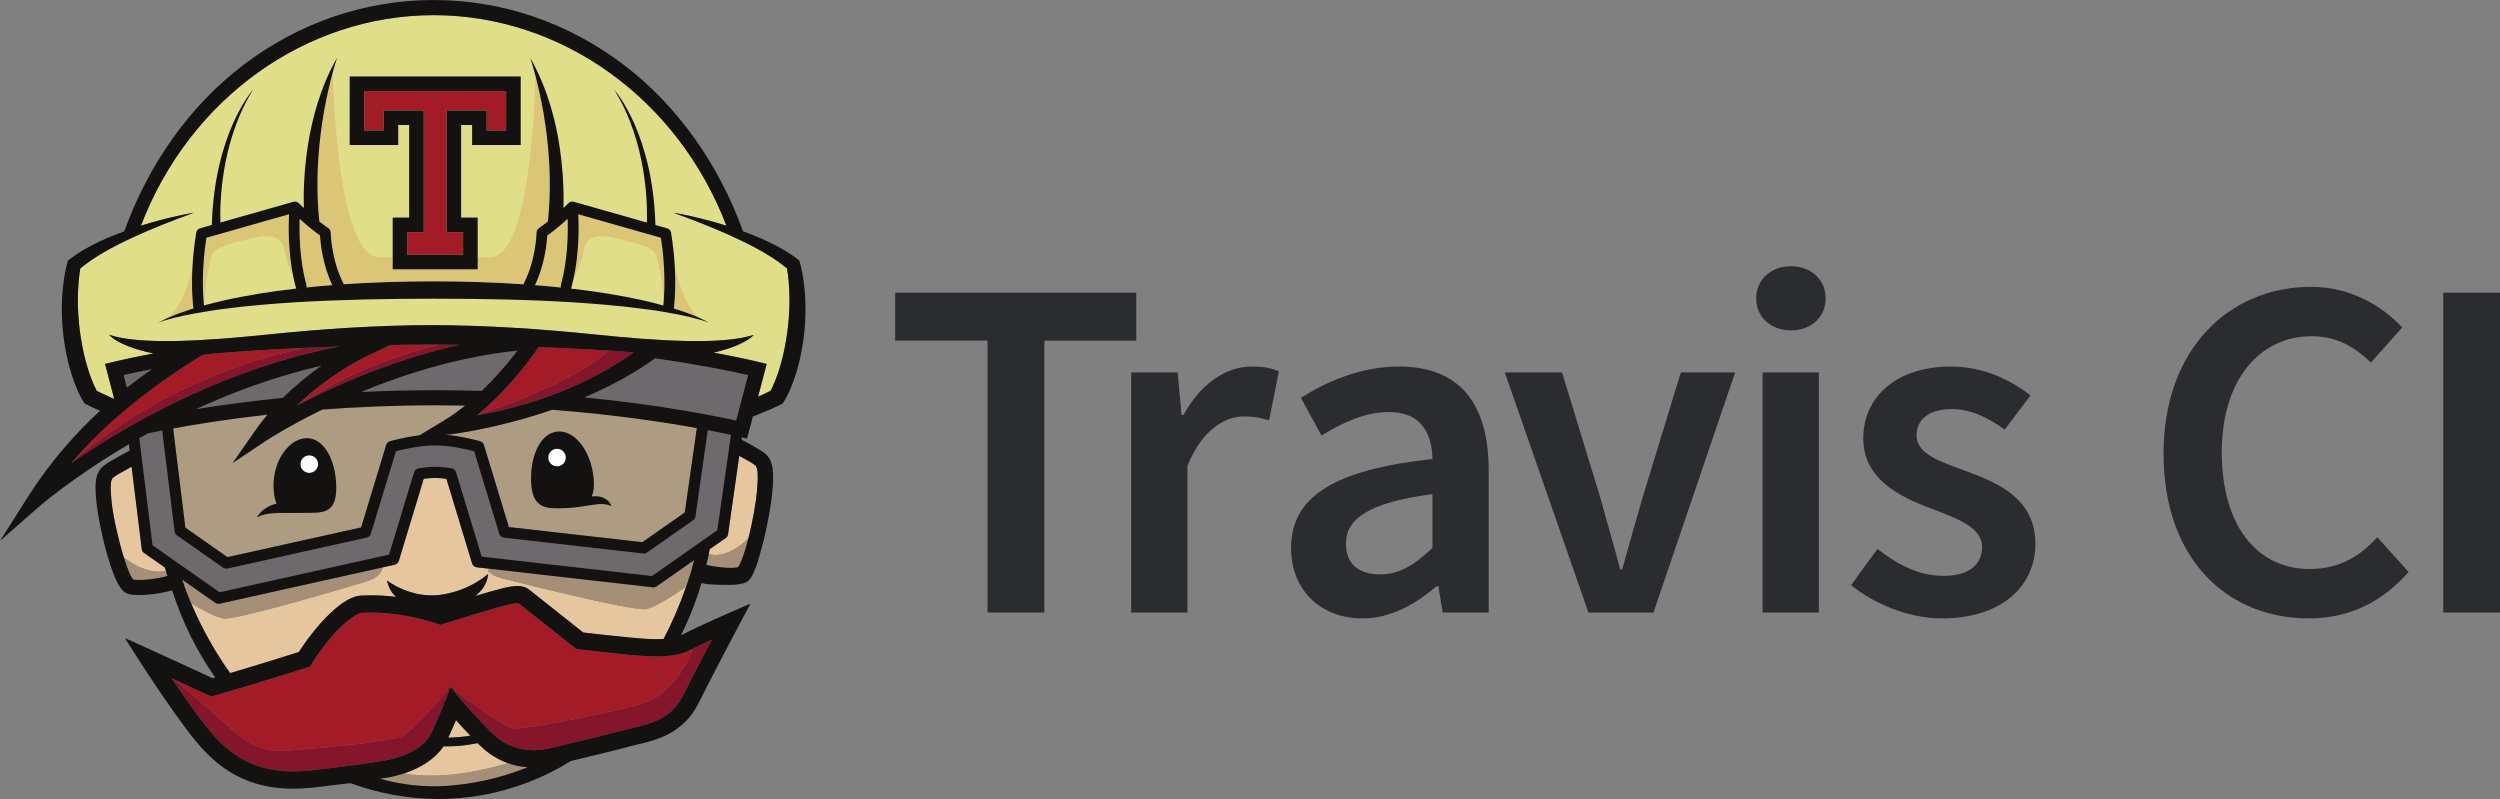 <?xml version="1.0" encoding="UTF-8" standalone="no"?>
<!-- Created with Inkscape (http://www.inkscape.org/) -->

<svg
   xmlns:dc="http://purl.org/dc/elements/1.1/"
   xmlns:cc="http://creativecommons.org/ns#"
   xmlns:rdf="http://www.w3.org/1999/02/22-rdf-syntax-ns#"
   xmlns:svg="http://www.w3.org/2000/svg"
   xmlns="http://www.w3.org/2000/svg"
   xmlns:sodipodi="http://sodipodi.sourceforge.net/DTD/sodipodi-0.dtd"
   xmlns:inkscape="http://www.inkscape.org/namespaces/inkscape"
   id="svg3039"
   version="1.1"
   inkscape:version="0.48.4 r9939"
   width="897.5"
   height="286.837"
   xml:space="preserve"
   sodipodi:docname="travis-ci.eps"><rect width="100%" height="100%" fill="#808080" stroke="none"/><defs
     id="defs3043" /><sodipodi:namedview
     pagecolor="#ffffff"
     bordercolor="#666666"
     borderopacity="1"
     objecttolerance="10"
     gridtolerance="10"
     guidetolerance="10"
     inkscape:pageopacity="0"
     inkscape:pageshadow="2"
     inkscape:window-width="1280"
     inkscape:window-height="948"
     id="namedview3041"
     showgrid="false"
     inkscape:zoom="0.87846692"
     inkscape:cx="390.4366"
     inkscape:cy="86.047234"
     inkscape:window-x="0"
     inkscape:window-y="24"
     inkscape:window-maximized="1"
     inkscape:current-layer="g3047" /><g
     id="g3047"
     inkscape:groupmode="layer"
     inkscape:label="ink_ext_XXXXXX"
     transform="matrix(1.25,0,0,-1.25,0,286.837)"><g
       id="g3049"
       transform="scale(0.1,0.1)"><path
         d="m 2836.34,1316.46 -265.43,0 0,137.62 692.49,0 0,-137.63 -264.09,0 0,-780.95 -162.97,0 0,780.96"
         style="fill:#2a2c30;fill-opacity:1;fill-rule:nonzero;stroke:none"
         id="path3051" /><path
         d="m 3248.78,1225.14 133.44,0 11.19,-122.16 5.67,0 c 49.16,89.88 122.21,139.03 195.24,139.03 35.07,0 57.56,-4.2 78.64,-14.08 l -28.1,-140.43 c -23.86,7.03 -42.15,11.25 -71.63,11.25 -54.76,0 -120.79,-37.93 -162.95,-141.852 l 0,-421.398 -161.51,0 0,689.64 0.01,0"
         style="fill:#2a2c30;fill-opacity:1;fill-rule:nonzero;stroke:none"
         id="path3053" /><path
         d="m 3963.73,645.07 c 56.16,0 99.72,28.078 150.27,75.86 l 0,154.5 c -186.79,-23.899 -248.59,-73.059 -248.59,-141.891 0,-61.789 40.66,-88.469 98.32,-88.469 z M 4114,976.539 c -1.42,73.051 -32.31,134.821 -125.01,134.821 -68.83,0 -133.47,-30.88 -193.81,-67.39 l -59.02,108.17 c 75.84,47.71 172.77,89.87 282.32,89.87 172.75,0 257.03,-105.36 257.03,-297.791 l 0,-408.719 -132.04,0 -12.59,75.859 -4.26,0 c -61.8,-51.98 -132.04,-92.691 -213.48,-92.691 -120.8,0 -205.12,81.422 -205.12,202.262 0.03,147.449 123.68,224.718 405.98,255.609"
         style="fill:#2a2c30;fill-opacity:1;fill-rule:nonzero;stroke:none"
         id="path3055" /><path
         d="m 4321.77,1225.14 164.34,0 109.54,-358.16 c 18.27,-67.39 39.35,-137.628 57.58,-207.859 l 5.65,0 c 19.6,70.231 39.32,140.469 58.95,207.859 l 109.58,358.16 155.9,0 -234.54,-689.64 -186.82,0 -240.18,689.64"
         style="fill:#2a2c30;fill-opacity:1;fill-rule:nonzero;stroke:none"
         id="path3057" /><path
         d="m 5062.11,1225.14 161.56,0 0,-689.64 -161.56,0 0,689.64 z m -18.27,212.11 c 0,54.77 42.16,92.72 99.71,92.72 57.65,0 99.73,-37.96 99.73,-92.72 0,-53.35 -42.08,-91.32 -99.73,-91.32 -57.55,-0.01 -99.71,37.96 -99.71,91.32"
         style="fill:#2a2c30;fill-opacity:1;fill-rule:nonzero;stroke:none"
         id="path3059" /><path
         d="m 5392.06,718.102 c 61.76,-47.75 120.8,-77.282 191.04,-77.282 74.43,0 109.51,35.11 109.51,82.871 0,57.598 -74.43,82.879 -147.47,110.969 -91.33,33.719 -193.84,85.668 -193.84,200.82 0,120.84 96.91,206.52 251.4,206.52 95.51,0 172.79,-39.28 228.98,-82.88 l -74.42,-98.32 c -47.76,35.11 -96.91,58.99 -151.69,58.99 -68.84,0 -101.19,-32.31 -101.19,-75.84 0,-53.348 68.84,-75.872 143.28,-102.552 94.11,-35.078 198.03,-80.039 198.03,-209.269 0,-117.969 -94.07,-213.481 -268.22,-213.481 -94.12,0 -193.85,40.704 -261.24,95.512 l 75.83,103.942"
         style="fill:#2a2c30;fill-opacity:1;fill-rule:nonzero;stroke:none"
         id="path3061" /><path
         d="m 6637.93,1470.93 c 112.35,0 203.63,-54.77 261.24,-116.56 l -89.88,-101.08 c -47.75,46.28 -99.72,75.79 -169.95,75.79 -150.28,0 -258.44,-126.35 -258.44,-332.869 0,-209.281 99.69,-335.731 252.79,-335.731 81.47,0 141.88,33.75 193.83,91.329 l 89.87,-99.7 c -74.42,-85.73 -169.94,-133.441 -286.5,-133.441 -233.14,0 -417.15,168.551 -417.15,473.301 0,300.611 188.19,478.961 424.19,478.961"
         style="fill:#2a2c30;fill-opacity:1;fill-rule:nonzero;stroke:none"
         id="path3063" /><path
         d="m 7017.04,535.5 162.961,0 0,918.578 -162.961,0 0,-918.578 z"
         style="fill:#2a2c30;fill-opacity:1;fill-rule:nonzero;stroke:none"
         id="path3065" /><path
         d="m 1350.91,181.75 c -12.32,-1.84 -24.65,-3.352 -36.83,-4.32 -7.93,-0.379 -16.25,-1.18 -23.83,-1.18 l -2.83,-0.07 c 9.51,21.211 16.75,37.679 22.19,50.16 11.15,-12.481 25.32,-27.91 41.3,-44.59"
         style="fill:#e5c69e;fill-opacity:1;fill-rule:nonzero;stroke:none"
         id="path3067" /><path
         d="m 1335.96,1129.93 c -19.27,-15.66 -39.57,-30.21 -60.71,-42.99 l -70.53,-42.54 c -44.22,-5.4 -82.6,-16.33 -84.79,-16.99 -1.29,-0.28 -2.51,-0.89 -3.65,-1.57 -3.43,-2 -6.04,-5.32 -7.29,-9.22 L 1037.17,780 653.313,694.629 532.367,779.301 497.203,1064.22 c 68.688,12.62 160.508,27.18 270.785,39.57 -11.789,-14.13 -23.258,-28.97 -34.172,-44.57 l -65.648,-94.24 95.621,63.73 c 1.441,0.99 62.289,41.05 161.891,89.78 99.26,7.42 208.84,12.24 326.06,12.24 28.64,0 56.68,-0.34 84.22,-0.8 z m -597.499,-321 c 27.293,14.75 58.086,12.582 106.34,12.468 5.14,-0.089 10.488,-0.039 16.027,0.114 4.774,0 9.524,0.09 14.57,0.218 49.723,0.508 91.024,-4.191 90.27,73.79 -0.734,78.011 -35.41,141.1 -85.086,140.61 -49.676,-0.45 -97.75,-64.38 -94.781,-142.341 0.793,-20.301 3.801,-34.969 8.57,-45.488 -43.293,-10.903 -55.269,-37.692 -55.91,-39.371"
         style="fill:#ae9c82;fill-opacity:1;fill-rule:nonzero;stroke:none"
         id="path3069" /><path
         d="m 2001.28,1065.16 -34.57,-242.269 -121.93,-85.371 -383.36,43.558 -71.52,235.542 c -1.63,5.25 -5.69,9.28 -10.96,10.8 -2.35,0.7 -49.81,14.28 -100.12,18.62 l 9.2,0.62 c 7.93,0.58 140.15,16.77 298.05,71.19 174.82,-13.42 317.63,-34.87 415.21,-52.69 z M 1756.34,840.91 c -0.5,1.891 -11.02,33.231 -57.17,27.731 5.3,11.589 7.69,27.238 6,48.73 -6.08,77.84 -51.41,139.719 -101.04,137.969 -49.68,-1.73 -81.46,-66.262 -78.7,-144.371 2.73,-77.93 44.38,-77.391 94.05,-75.598 66.72,1.25 103.35,21.738 136.86,5.539"
         style="fill:#ae9c82;fill-opacity:1;fill-rule:nonzero;stroke:none"
         id="path3071" /><path
         d="m 1625.18,981.059 c 0.24,-14.008 -10.89,-25.559 -24.9,-25.84 -14.01,-0.239 -25.62,10.949 -25.81,24.922 -0.29,14.019 10.86,25.599 24.86,25.839 14.07,0.31 25.65,-10.91 25.85,-24.921"
         style="fill:#ffffff;fill-opacity:1;fill-rule:nonzero;stroke:none"
         id="path3073" /><path
         d="m 913.617,962.398 c 0.352,-13.968 -10.695,-25.648 -24.668,-26.007 -14.07,-0.403 -25.75,10.64 -26.136,24.711 -0.352,13.968 10.679,25.707 24.753,26.007 13.954,0.391 25.664,-10.648 26.051,-24.711"
         style="fill:#ffffff;fill-opacity:1;fill-rule:nonzero;stroke:none"
         id="path3075" /><path
         d="m 2168.61,958.578 c -5.99,4.953 -26.01,16.402 -45.52,26.942 l -32.13,-225.192 c -0.65,-4.297 -3.09,-8.297 -6.74,-10.879 l -45.97,-32.16 c -1.09,-5.437 -1.94,-9.98 -2.76,-14.23 45.17,-11.118 89.04,21.472 113.67,44.941 11.38,44.391 21.32,97.059 24.74,134.75 5.25,58.461 0.61,70.98 -5.29,75.828"
         style="fill:#e5c69e;fill-opacity:1;fill-rule:nonzero;stroke:none"
         id="path3077" /><path
         d="m 1458.63,103.02 c -29.83,10.621 -57.17,27.91 -80.97,51.449 -1.98,2.011 -3.87,3.961 -5.86,5.941 -18.42,-3.769 -37.23,-6.48 -56.4,-8.109 -8.07,-0.352 -15.79,-1.051 -24.22,-1.051 l -12.47,-0.102 -4.81,0.102 c -28.5,-42.34 -76.43,-65.609 -113.98,-77.988 111.56,-19.141 234.31,10.137 298.71,29.758"
         style="fill:#e5c69e;fill-opacity:1;fill-rule:nonzero;stroke:none"
         id="path3079" /><path
         d="m 476.547,654.551 c -0.996,3.398 -2.043,6.758 -3.016,10.168 l -59.722,41.801 c -3.75,2.66 -6.129,6.679 -6.731,11.23 l -29.117,236.48 c -21.551,-11.5 -46.461,-25.699 -53.094,-31.25 -5.758,-4.75 -10.156,-16.878 -3.929,-73.23 4.73,-42.352 19.613,-107.441 34.816,-156.211 l 0,0 c 30.238,-23.129 74.777,-47.508 120.793,-38.988"
         style="fill:#e5c69e;fill-opacity:1;fill-rule:nonzero;stroke:none"
         id="path3081" /><path
         d="m 631.039,560.82 c -1.18,-0.199 -2.355,-0.351 -3.539,-0.351 0.012,0 0.02,0 0.027,0 1.125,0 2.313,0.152 3.512,0.351"
         style="fill:#ffffff;fill-opacity:1;fill-rule:nonzero;stroke:none"
         id="path3083" /><path
         d="m 523.207,629.961 c 0.43,-1.293 0.895,-2.52 1.313,-3.793 -0.411,1.242 -0.86,2.48 -1.239,3.73 l -0.074,0.063"
         style="fill:#ffffff;fill-opacity:1;fill-rule:nonzero;stroke:none"
         id="path3085" /><path
         d="m 1369.35,665.352 c -6.34,0.699 -11.7,5.148 -13.56,11.347 l -73.7,242.871 c -12.37,1.621 -23.33,2.52 -32.59,2.52 -9.31,0 -20.2,-0.899 -32.54,-2.52 l -71.65,-235.879 c -1.69,-5.5 -6.24,-9.75 -11.9,-10.992 l -34.25,-7.629 c -2.9,-12.101 -12.77,-29.851 -44.53,-39.59 -51.26,-15.628 -375.739,-112.351 -412.739,-107.082 -21.614,3.024 -62.711,25.723 -93.121,44.063 -12.168,28.629 -18.903,48.109 -20.442,52.73 l 0,0.098 -0.086,-0.098 c 4.297,-12.582 46.637,-134.453 132.664,-253.679 92.235,27.199 171.891,52.527 197.364,60.578 51.882,80 125.789,159.379 178.28,162.09 9.11,0.449 18.48,0.738 27.77,0.738 25.72,0 50.27,-1.84 73.06,-4.527 -19.36,17.558 -23.33,38.109 -26.14,47.218 0,0 67.04,-52.418 152.32,-41.379 85.39,10.918 138.37,60.09 138.37,60.09 l 1.69,15.129 -34.27,3.903"
         style="fill:#e5c69e;fill-opacity:1;fill-rule:nonzero;stroke:none"
         id="path3087" /><path
         d="m 600.027,576.102 18.235,-12.723 -18.235,12.781 -54.675,38.281 0,-0.043 54.675,-38.296"
         style="fill:#ffffff;fill-opacity:1;fill-rule:nonzero;stroke:none"
         id="path3089" /><path
         d="m 1438.67,634.609 c -17.69,4.571 -28.82,11.871 -35.87,19.493 l -0.88,-7.782 c 0,0 -0.3,-35.84 -37.44,-63.601 71.51,21.66 101.09,29 121.34,29 22.29,0 33.32,-9.301 42.99,-17.489 1.84,-1.519 3.66,-3.109 5.85,-4.832 55.01,-43.277 121.13,-95.839 140.44,-111.289 22.39,-2.589 93.46,-10.699 138.17,-14.789 25.76,-2.41 49.08,-4.34 71.91,-4.34 7.32,0 14.26,0.25 20.79,0.7 23.59,45.16 45.3,95.121 64.61,150.211 -26.43,-18.571 -86.7,-59.153 -114.92,-64.391 -36.73,-6.871 -365.2,75.691 -416.99,89.109"
         style="fill:#e5c69e;fill-opacity:1;fill-rule:nonzero;stroke:none"
         id="path3091" /><path
         d="m 1971.25,611.789 c 2.05,5.891 4.09,11.781 6.07,17.762 -2,-5.961 -4.02,-11.871 -6.07,-17.762"
         style="fill:#ffffff;fill-opacity:1;fill-rule:nonzero;stroke:none"
         id="path3093" /><path
         d="m 1877.88,607.789 c -0.98,-0.07 -1.94,-0.051 -2.89,0.082 0.96,-0.133 1.91,-0.152 2.89,-0.082"
         style="fill:#ffffff;fill-opacity:1;fill-rule:nonzero;stroke:none"
         id="path3095" /><path
         d="m 2265.22,1483.93 c -0.63,7.78 -1.48,15.56 -2.42,23.23 -0.65,5.5 -1.52,11.2 -2.47,16.49 -20.74,17.44 -44.33,32.98 -68.86,47.05 -26.58,15.6 -54.42,29.47 -82.84,42.39 -28.17,13.32 -57.16,25.36 -86.26,37.1 -14.56,5.94 -29.22,11.64 -43.97,17.08 -14.67,5.74 -29.47,11.09 -44.34,16.49 31.16,-5.16 62.05,-12.29 92.71,-20.16 19.95,-5.1 39.77,-10.89 59.46,-17.08 -140.15,366.18 -475.08,604.63 -840.81,604.63 -365.772,0 -700.67,-238.46 -840.717,-604.63 19.656,6.19 39.527,11.98 59.379,17.08 30.641,7.87 61.547,15 92.758,20.16 -14.961,-5.4 -29.731,-10.75 -44.481,-16.49 -14.66,-5.45 -29.316,-11.14 -43.879,-17.08 -29.121,-11.74 -58.058,-23.78 -86.324,-37.1 -28.316,-12.92 -56.144,-26.79 -82.758,-42.39 -24.55,-14.07 -48.089,-29.61 -68.878,-47.05 -0.852,-5.3 -1.75,-11 -2.438,-16.49 -0.926,-7.67 -1.773,-15.45 -2.461,-23.23 -1.351,-15.61 -1.883,-31.25 -1.992,-46.95 -0.34,-31.4 1.793,-62.79 5.742,-93.8 4.32,-31.15 10.02,-62.1 18.449,-92.02 4.137,-14.95 8.891,-29.71 14.36,-44.02 2.761,-7.13 5.742,-14.21 8.859,-21 1.527,-3.42 3.121,-6.79 4.774,-10 l 2.007,-3.82 c 2.285,-1.14 4.719,-2.37 6.981,-3.47 l 13.922,-6.64 c 7.765,-3.56 18.539,-8.67 27.429,-12.64 0.496,0.45 0.996,0.9 1.399,1.34 l -25.852,98.46 c 5.489,1.48 54.571,14.17 139.16,30.31 -6.789,1.28 -13.671,2.72 -20.449,4.36 -19.258,4.81 -38.269,10.65 -56.711,18.08 -9.121,3.87 -18.117,8.07 -26.687,12.92 -8.574,4.95 -16.992,10.5 -23.539,17.93 92.918,-30.36 284.98,-16.64 455.715,1.04 156.101,16.09 312.672,26.49 469.992,26.84 157.29,-0.35 313.9,-10.75 469.93,-26.84 170.81,-17.68 362.86,-31.4 455.77,-1.04 -6.48,-7.43 -14.96,-12.98 -23.46,-17.93 -8.62,-4.85 -17.65,-9.06 -26.77,-12.92 -18.42,-7.43 -37.37,-13.27 -56.65,-18.08 -2.87,-0.69 -5.75,-1.29 -8.6,-1.93 92.79,-17.19 146.79,-31.2 152.52,-32.73 l -24.72,-93.79 c 5.02,2.17 10.07,4.35 14.91,6.63 l 13.96,6.64 c 2.29,1.1 4.67,2.33 7.03,3.47 l 1.88,3.82 c 1.69,3.21 3.33,6.58 4.84,10 3.13,6.79 6.11,13.87 8.83,21 5.44,14.31 10.21,29.07 14.37,44.02 8.47,29.92 14.16,60.87 18.41,92.02 4.03,31.01 6.17,62.4 5.87,93.8 -0.13,15.69 -0.67,31.34 -2.08,46.94"
         style="fill:#e0de89;fill-opacity:1;fill-rule:nonzero;stroke:none"
         id="path3097" /><path
         d="m 1630.24,1666.08 c 1.42,-41.89 0.38,-117.91 -19.13,-189.03 -0.79,-2.72 -0.69,-5.55 0,-8.18 -24.85,2.63 -49.72,4.86 -74.57,6.89 27.87,58.45 33.96,120.69 35.31,142.63 21.44,15.2 42.74,33.48 58.39,47.69"
         style="fill:#dbc577;fill-opacity:1;fill-rule:nonzero;stroke:none"
         id="path3099" /><path
         d="m 919.059,1618.39 c 1.3,-21.93 7.39,-84.03 35.261,-142.49 -24.863,-1.97 -49.718,-4.25 -74.519,-6.88 0.668,2.52 0.719,5.3 0,8.02 -19.481,71.02 -20.52,147.04 -19.18,189.03 15.707,-14.2 36.957,-32.48 58.438,-47.68"
         style="fill:#dbc577;fill-opacity:1;fill-rule:nonzero;stroke:none"
         id="path3101" /><path
         d="m 2046.61,1362.88 c 0.6,-0.28 0.55,-0.26 0,0 l 0,0"
         style="fill:#dbc577;fill-opacity:1;fill-rule:nonzero;stroke:none"
         id="path3103" /><path
         d="m 1935.51,1410.84 c -0.11,-0.69 -0.3,-1.39 -0.51,-2.08 2.73,-0.79 5.4,-1.59 8.12,-2.48 22.99,-7.53 46,-15.4 67.97,-25.54 -36.67,23.82 -59.94,92.58 -72.9,145.14 3.56,-68.8 -2.34,-112.44 -2.68,-115.04"
         style="fill:#dbc577;fill-opacity:1;fill-rule:nonzero;stroke:none"
         id="path3105" /><path
         d="m 2042.66,1364.82 c 1.87,-0.92 3.28,-1.62 3.96,-1.94 -0.6,0.28 -1.88,0.91 -3.96,1.94"
         style="fill:#dbc577;fill-opacity:1;fill-rule:nonzero;stroke:none"
         id="path3107" /><path
         d="m 2034.06,1369.02 c 3.72,-1.83 6.55,-3.2 8.59,-4.2 -2.36,1.16 -5.42,2.65 -8.59,4.2"
         style="fill:#dbc577;fill-opacity:1;fill-rule:nonzero;stroke:none"
         id="path3109" /><path
         d="m 2034.06,1369.02 c -0.19,0.09 -0.35,0.18 -0.54,0.26 l 0,0 c 0.19,-0.08 0.37,-0.17 0.54,-0.26"
         style="fill:#dbc577;fill-opacity:1;fill-rule:nonzero;stroke:none"
         id="path3111" /><path
         d="m 830.027,1679.3 -237.289,-67.49 c -14.207,-92.29 -9.879,-162.78 -7.586,-187.25 l 1.196,0.73 c 0,0 7.734,100.54 23.492,139.12 8.121,19.81 57.793,32.45 95.656,41.5 37.957,9.02 98.465,27.08 110.211,-26.2 7.254,-32.92 17.231,-60.3 26.805,-80.49 -15.242,73.21 -14.27,144.77 -12.485,180.08"
         style="fill:#dbc577;fill-opacity:1;fill-rule:nonzero;stroke:none"
         id="path3113" /><path
         d="m 1660.79,1679.3 c 1.94,-36.69 2.84,-112.51 -14.37,-188.64 10.79,20.68 22.77,51.19 31.11,89.05 11.73,53.28 72.24,35.22 110.19,26.2 37.94,-9.06 87.56,-21.69 95.67,-41.5 13.37,-32.66 20.92,-109.66 22.93,-132.56 2.26,29.44 4.76,95.62 -8.17,179.97 l -237.36,67.48"
         style="fill:#dbc577;fill-opacity:1;fill-rule:nonzero;stroke:none"
         id="path3115" /><path
         d="m 917.18,1658.75 c 8.429,-6.73 17.25,-13.32 25.816,-19.12 4.152,-2.88 6.695,-7.57 6.785,-12.62 0.047,-0.8 1.828,-78.98 36.391,-145.55 0.5,-1 0.848,-2.09 1.187,-3.12 85.931,5.84 172.111,8.22 258.081,8.27 86.03,-0.05 172.15,-2.58 258.03,-8.47 0.35,1.13 0.67,2.23 1.28,3.32 34.51,66.57 36.36,144.75 36.36,145.55 0.09,5.05 2.68,9.75 6.83,12.62 8.29,5.6 16.66,11.96 24.86,18.46 l 1.07,3.06 c 17.97,174.87 -14.99,336.02 -35.93,415.65 -1.11,-54.44 -14.01,-520.97 -129.77,-520.97 -122.86,0 -147.48,0 -147.48,0 l -24.56,0 c 0,0 -24.57,0 -147.48,0 -122.931,0 -132.822,525.99 -132.822,525.99 l -6.324,-18.68 C 928.531,1979.27 899.73,1825.11 917.18,1658.75"
         style="fill:#dbc577;fill-opacity:1;fill-rule:nonzero;stroke:none"
         id="path3117" /><path
         d="m 1617.95,1787.07 -1.91,7.08 c 0.24,-3.57 0.48,-7.1 0.68,-10.58 l 1.23,3.5"
         style="fill:#dbc577;fill-opacity:1;fill-rule:nonzero;stroke:none"
         id="path3119" /><path
         d="m 444.148,1362.88 c -0.539,-0.26 -0.589,-0.28 0,0 l 0,0"
         style="fill:#dbc577;fill-opacity:1;fill-rule:nonzero;stroke:none"
         id="path3121" /><path
         d="m 456.711,1369.02 c 0.43,0.21 0.855,0.42 1.297,0.63 l 0,0 c -0.469,-0.23 -0.852,-0.41 -1.297,-0.63"
         style="fill:#dbc577;fill-opacity:1;fill-rule:nonzero;stroke:none"
         id="path3123" /><path
         d="m 456.711,1369.02 c -3.18,-1.55 -6.231,-3.04 -8.59,-4.2 2.031,1 4.848,2.37 8.59,4.2"
         style="fill:#dbc577;fill-opacity:1;fill-rule:nonzero;stroke:none"
         id="path3125" /><path
         d="m 448.121,1364.82 c -2.109,-1.03 -3.359,-1.66 -3.961,-1.94 0.668,0.32 2.07,1.02 3.961,1.94"
         style="fill:#dbc577;fill-opacity:1;fill-rule:nonzero;stroke:none"
         id="path3127" /><path
         d="m 555.867,1408.8 c -0.105,0.69 -0.297,1.34 -0.457,2.04 -0.383,2.6 -6.301,46.29 -2.73,115.16 -12.977,-52.6 -36.309,-121.47 -73.039,-145.29 21.968,10.18 45.082,18.08 68.097,25.62 2.684,0.84 5.442,1.64 8.129,2.47"
         style="fill:#dbc577;fill-opacity:1;fill-rule:nonzero;stroke:none"
         id="path3129" /><path
         d="m 2035.5,703.059 c -1.96,-10.079 -3.58,-18.168 -6.79,-30.879 26.35,-6.129 69.44,-10.891 90.03,-6.871 8.82,9.582 20.2,42.8 30.43,82.711 -24.63,-23.489 -68.51,-56.079 -113.67,-44.961"
         style="fill:#a59077;fill-opacity:1;fill-rule:nonzero;stroke:none"
         id="path3131" /><path
         d="m 1091.16,58.039 c 62.94,-17.219 127.23,-24.699 190.57,-20.5 63.54,4.312 146.04,18.02 233.61,53.582 -19.65,1.449 -38.64,5.469 -56.71,11.879 -64.4,-19.621 -187.15,-48.898 -298.71,-29.762 -29.53,-9.727 -52.68,-12.758 -54.94,-13.027 -4.66,-0.531 -8.51,-1.172 -13.82,-2.172"
         style="fill:#a59077;fill-opacity:1;fill-rule:nonzero;stroke:none"
         id="path3133" /><path
         d="m 480.707,640.449 c -1.449,4.66 -2.777,9.391 -4.16,14.102 -46.027,-8.52 -90.567,15.859 -120.777,38.98 9.781,-31.312 19.652,-55.922 27.043,-63.39 22.789,-3.973 73.207,3.007 97.894,10.308"
         style="fill:#a59077;fill-opacity:1;fill-rule:nonzero;stroke:none"
         id="path3135" /><path
         d="m 548.762,562.461 c 30.398,-18.34 71.496,-41.051 93.117,-44.063 37.004,-5.269 361.481,91.454 412.741,107.082 31.76,9.739 41.63,27.489 44.53,39.59 L 631.039,560.82 c -1.191,-0.199 -2.379,-0.351 -3.512,-0.351 -0.007,0 -0.015,0 -0.027,0 0,0 -0.012,0 -0.02,0 -3.234,0 -6.46,0.992 -9.218,2.91 l -18.235,12.723 -54.675,38.296 0,0.09 -22.071,15.41 c 0.379,-1.25 0.828,-2.488 1.239,-3.73 1.25,-3.629 2.484,-7.328 3.8,-10.879 l 0,-0.098 c 1.539,-4.621 8.274,-24.101 20.442,-52.73"
         style="fill:#a59077;fill-opacity:1;fill-rule:nonzero;stroke:none"
         id="path3137" /><path
         d="m 1984.74,652.379 c 3.02,11.031 5.94,22.23 8.61,33.531 l -16.25,-11.398 -43.74,-30.653 -47.33,-33.16 c -2.42,-1.679 -5.24,-2.699 -8.14,-2.898 -0.98,-0.071 -1.93,-0.051 -2.89,0.07 l -471.38,53.578 -0.81,-7.328 c 7.05,-7.641 18.18,-14.922 35.87,-19.512 51.79,-13.418 380.25,-95.968 416.99,-89.089 28.22,5.242 88.5,45.82 114.92,64.39 0.22,0.629 0.44,1.258 0.66,1.891 2.05,5.89 4.07,11.801 6.07,17.769 2.52,7.52 4.98,15.09 7.42,22.809"
         style="fill:#a59077;fill-opacity:1;fill-rule:nonzero;stroke:none"
         id="path3139" /><path
         d="m 1485.97,1287.47 c -3.7,-4.81 -7.77,-10.05 -12.13,-15.55 -22.39,-28.28 -53.4,-64.38 -90.13,-99.79 -42.79,1.34 -86.72,2.08 -131.94,2.08 -74.74,0 -146.4,-1.97 -214.44,-5.24 96.18,39.86 211.67,78.84 336.77,102.22 36.5,6.92 73.88,12.47 111.87,16.28"
         style="fill:#6e696d;fill-opacity:1;fill-rule:nonzero;stroke:none"
         id="path3141" /><path
         d="m 923.32,1244.43 c -34.371,-24.12 -73.09,-54.87 -110.679,-92.21 -96.219,-9.66 -180.207,-21.29 -249.442,-32.48 106.457,48.92 227.992,93.99 360.121,124.69"
         style="fill:#6e696d;fill-opacity:1;fill-rule:nonzero;stroke:none"
         id="path3143" /><path
         d="m 2099.24,1045.74 -39.19,-273.849 -187.54,-131.411 -489.1,55.622 -73.59,242.476 c -1.75,5.883 -6.74,10.211 -12.82,11.231 -18.12,2.929 -34.12,4.371 -47.5,4.371 -13.41,0 -29.42,-1.442 -47.64,-4.371 -6.01,-1.039 -10.96,-5.348 -12.79,-11.231 L 1117.28,702.012 630.938,593.789 438.199,728.809 400.16,1036.14 c 8.32,4.64 16.75,9.31 25.199,13.95 11.95,2.58 25.371,5.3 40.223,8.13 l 35.801,-290.009 c 0.488,-4.5 3.027,-8.531 6.746,-11.121 l 132.633,-92.91 c 2.668,-1.852 5.937,-2.891 9.14,-2.891 1.188,0 2.328,0.16 3.578,0.41 l 399.85,88.949 c 1.39,0.34 2.71,0.832 4,1.461 3.67,2.012 6.63,5.371 7.83,9.571 l 72.06,237.07 c 19.31,4.96 68.79,16.55 112.27,16.55 43.39,0 92.87,-11.59 112.23,-16.55 l 72.01,-237.07 c 1.83,-6.141 7.22,-10.602 13.56,-11.328 l 399.91,-45.434 c 3.86,-0.449 7.8,0.602 10.99,2.832 l 132.67,92.75 c 3.58,2.578 6.04,6.59 6.64,10.949 l 35.42,247.801 c 26.59,-5.07 48.82,-9.74 66.32,-13.51"
         style="fill:#6e696d;fill-opacity:1;fill-rule:nonzero;stroke:none"
         id="path3145" /><path
         d="m 2148.61,1217.49 -34.43,-130.6 c -70.41,15.55 -225.03,46.01 -435.51,66.52 68.74,29.32 138.77,66.06 202.75,112.07 125.25,-17.68 217.21,-36.7 267.19,-47.99"
         style="fill:#6e696d;fill-opacity:1;fill-rule:nonzero;stroke:none"
         id="path3147" /><path
         d="m 355.027,1217.49 9.575,-36.15 c 26.789,21.34 51.304,39.02 72,53.13 -33.719,-6.48 -61.219,-12.37 -81.575,-16.98"
         style="fill:#6e696d;fill-opacity:1;fill-rule:nonzero;stroke:none"
         id="path3149" /><path
         d="m 1819.42,1282.66 c -0.1,0.1 -0.24,0.16 -0.34,0.16 -23.09,1.72 -46.15,3.28 -69.23,4.78 23.08,-1.5 46.14,-3.07 69.23,-4.83 0.15,-0.01 0.25,-0.06 0.34,-0.11"
         style="fill:#a41b28;fill-opacity:1;fill-rule:nonzero;stroke:none"
         id="path3151" /><path
         d="m 1650.35,1186.52 c 52.73,23.34 106.42,52.18 157.47,87.82 -51.06,-35.63 -104.74,-64.47 -157.47,-87.82"
         style="fill:#a41b28;fill-opacity:1;fill-rule:nonzero;stroke:none"
         id="path3153" /><path
         d="m 1705.42,1290.34 c -52.71,2.97 -105.39,5.5 -158.14,7.68 -3.02,-4.51 -9.25,-13.56 -18.16,-25.76 -28.26,-38.22 -83.97,-107.92 -155.36,-167.71 53.72,17.03 266.82,88.51 374.77,183.12 -14.37,0.92 -28.73,1.84 -43.11,2.67"
         style="fill:#a41b28;fill-opacity:1;fill-rule:nonzero;stroke:none"
         id="path3155" /><path
         d="m 1105.88,1241.95 c -3.83,-1.39 -7.68,-2.78 -11.46,-4.18 3.78,1.4 7.63,2.79 11.46,4.18"
         style="fill:#a41b28;fill-opacity:1;fill-rule:nonzero;stroke:none"
         id="path3157" /><path
         d="m 1130.25,1250.56 c -4.38,-1.51 -8.75,-3.03 -13.07,-4.56 4.32,1.53 8.69,3.05 13.07,4.56"
         style="fill:#a41b28;fill-opacity:1;fill-rule:nonzero;stroke:none"
         id="path3159" /><path
         d="m 1082.3,1233.25 c -3.31,-1.24 -6.58,-2.48 -9.85,-3.72 3.27,1.24 6.54,2.49 9.85,3.72"
         style="fill:#a41b28;fill-opacity:1;fill-rule:nonzero;stroke:none"
         id="path3161" /><path
         d="m 1059.44,1224.5 c -2.68,-1.04 -5.31,-2.08 -7.97,-3.13 2.66,1.04 5.3,2.08 7.97,3.13"
         style="fill:#a41b28;fill-opacity:1;fill-rule:nonzero;stroke:none"
         id="path3163" /><path
         d="m 1156.12,1259.29 c -5.19,-1.7 -10.36,-3.41 -15.49,-5.15 5.13,1.73 10.31,3.44 15.49,5.15"
         style="fill:#a41b28;fill-opacity:1;fill-rule:nonzero;stroke:none"
         id="path3165" /><path
         d="m 1244.45,1285.78 c -18.72,-5.08 -37.17,-10.37 -55.19,-15.9 18.04,5.54 36.48,10.82 55.19,15.9"
         style="fill:#a41b28;fill-opacity:1;fill-rule:nonzero;stroke:none"
         id="path3167" /><path
         d="m 1189.27,1269.88 c -8.26,-2.54 -16.46,-5.15 -24.59,-7.77 8.13,2.63 16.33,5.23 24.59,7.77"
         style="fill:#a41b28;fill-opacity:1;fill-rule:nonzero;stroke:none"
         id="path3169" /><path
         d="m 1015.73,1206.84 c -0.26,-0.11 -0.54,-0.22 -0.79,-0.33 0.26,0.11 0.53,0.22 0.79,0.33"
         style="fill:#a41b28;fill-opacity:1;fill-rule:nonzero;stroke:none"
         id="path3171" /><path
         d="m 1037.24,1215.67 c -1.8,-0.71 -3.54,-1.44 -5.32,-2.17 1.77,0.73 3.52,1.46 5.32,2.17"
         style="fill:#a41b28;fill-opacity:1;fill-rule:nonzero;stroke:none"
         id="path3173" /><path
         d="m 1319.19,1304.25 c 0.08,0.02 0.16,0.03 0.23,0.05 -26.75,0.35 -53.5,0.64 -80.19,0.74 l -0.05,0 c -39.32,-0.1 -78.55,-0.6 -117.87,-1.29 l -72.5,-34.37 c -0.11,0 -0.55,-0.25 -1.07,-0.6 -10.91,-5.3 -106.08,-53.33 -195.689,-139.01 7.836,4.13 16.148,8.41 24.707,12.75 49.012,32.93 179.722,110.91 382.962,162.31 19.83,-0.12 39.66,-0.24 59.47,-0.58"
         style="fill:#a41b28;fill-opacity:1;fill-rule:nonzero;stroke:none"
         id="path3175" /><path
         d="m 873.672,1295.49 c -33.574,-1.55 -67.152,-3.27 -100.692,-5.16 -38.886,-2.18 -77.66,-4.8 -116.398,-7.72 -19.32,-1.48 -38.672,-3.13 -57.832,-5.15 -5.562,-0.54 -11,-1.14 -16.449,-1.84 -50.621,-30.25 -244.363,-151.87 -377.473,-311.05 2.289,2.75 4.664,5.489 7.012,8.219 246.43,210.231 516.613,292.071 661.832,322.701"
         style="fill:#a41b28;fill-opacity:1;fill-rule:nonzero;stroke:none"
         id="path3177" /><path
         d="M 811.633,1259.85 C 545.43,1181.1 330.113,1051.64 204.828,964.57 c 125.324,87.09 340.602,216.54 606.805,295.28"
         style="fill:#a41b28;fill-opacity:1;fill-rule:nonzero;stroke:none"
         id="path3179" /><path
         d="m 837.559,1267.32 c 44.273,12.38 89.882,23.27 136.679,32.29 -0.105,-0.01 -0.211,-0.01 -0.308,-0.01 -46.641,-9.06 -92.2,-19.89 -136.371,-32.28"
         style="fill:#a41b28;fill-opacity:1;fill-rule:nonzero;stroke:none"
         id="path3181" /><path
         d="m 1967.29,382.59 c 0,0 -0.04,-0.051 -0.08,-0.11 -0.01,-0.019 -0.02,-0.019 -0.03,-0.039 0.03,0.079 0.07,0.098 0.11,0.149"
         style="fill:#a41b28;fill-opacity:1;fill-rule:nonzero;stroke:none"
         id="path3183" /><path
         d="m 2024.81,448.629 c 1.38,0.621 2.72,1.269 4.1,1.891 -1.37,-0.641 -2.72,-1.25 -4.1,-1.891"
         style="fill:#a41b28;fill-opacity:1;fill-rule:nonzero;stroke:none"
         id="path3185" /><path
         d="m 2034.03,452.93 c 0.84,0.39 1.67,0.781 2.51,1.172 -0.84,-0.391 -1.67,-0.782 -2.51,-1.172"
         style="fill:#a41b28;fill-opacity:1;fill-rule:nonzero;stroke:none"
         id="path3187" /><path
         d="m 2008.68,440.898 c 1.85,0.911 3.73,1.793 5.64,2.704 -1.91,-0.911 -3.79,-1.793 -5.64,-2.704"
         style="fill:#a41b28;fill-opacity:1;fill-rule:nonzero;stroke:none"
         id="path3189" /><path
         d="m 2001.46,437.359 c 1.94,0.961 3.96,1.93 5.98,2.93 -2.05,-1 -4.03,-1.969 -5.98,-2.93"
         style="fill:#a41b28;fill-opacity:1;fill-rule:nonzero;stroke:none"
         id="path3191" /><path
         d="m 1302.9,310.59 1.05,-1.25 c 0.87,-0.629 1.77,-1.34 2.71,-2.031 -1.24,1.101 -2.52,2.171 -3.76,3.281"
         style="fill:#a41b28;fill-opacity:1;fill-rule:nonzero;stroke:none"
         id="path3193" /><path
         d="m 2016.46,444.648 c 1.67,0.801 3.36,1.602 5.04,2.403 -1.69,-0.801 -3.36,-1.602 -5.04,-2.403"
         style="fill:#a41b28;fill-opacity:1;fill-rule:nonzero;stroke:none"
         id="path3195" /><path
         d="m 1988.58,430.879 0,0 c 0.43,0.199 0.85,0.441 1.29,0.652 -0.42,-0.211 -0.87,-0.441 -1.29,-0.652"
         style="fill:#a41b28;fill-opacity:1;fill-rule:nonzero;stroke:none"
         id="path3197" /><path
         d="m 1989.87,431.539 c 1.28,0.66 2.57,1.313 3.91,1.992 -1.35,-0.679 -2.63,-1.332 -3.91,-1.992"
         style="fill:#a41b28;fill-opacity:1;fill-rule:nonzero;stroke:none"
         id="path3199" /><path
         d="m 1993.78,433.531 c 2.29,1.149 4.62,2.309 7.06,3.52 -2.44,-1.211 -4.8,-2.371 -7.06,-3.52"
         style="fill:#a41b28;fill-opacity:1;fill-rule:nonzero;stroke:none"
         id="path3201" /><path
         d="m 1988.58,430.879 c -1.48,-0.77 -3.05,-1.57 -4.45,-2.301 -24.71,-12.988 -57.1,-19.348 -98.95,-19.348 -24.91,0 -49.34,2.09 -76.42,4.54 -54.07,4.941 -145.6,15.718 -146.54,15.878 l -6.98,0.743 -5.55,4.468 c -0.84,0.551 -80.98,64.469 -145.79,115.422 -2.63,2.137 -5.02,4.18 -7.18,5.899 -6.84,5.851 -6.84,5.851 -10.91,5.851 -20.8,0 -81.22,-18.769 -213.54,-59.769 l -8.12,-2.602 -8.03,3.051 c -0.9,0.238 -87.72,32.418 -191.77,32.418 -8.53,0 -17.02,-0.199 -25.29,-0.598 -10.41,-0.551 -68.888,-28.32 -143.728,-146.64 l -4.789,-7.641 -8.625,-2.75 c -1.238,-0.41 -129.988,-41.961 -266.535,-81 l -8.813,-2.5 -8.422,3.891 c -0.886,0.308 -54.207,25.089 -105.027,48.398 3.738,-1.738 7.508,-3.437 11.258,-5.18 50.172,-43.3 146.242,-126.578 156.91,-138.129 1.481,-1.66 3.539,-3.691 5.992,-5.98 -2.48,2.789 -4.879,5.68 -7.242,8.59 -0.027,0.019 -0.059,0.058 -0.09,0.101 l 0.012,-0.019 -0.012,0.019 c 22.141,-21.011 46.844,-39.121 73.828,-51.882 13.473,-6.329 27.594,-11.239 41.942,-13.618 7.242,-1.191 14.269,-1.781 21.601,-1.781 7.422,0 15.008,0.231 22.582,0.59 30.02,1.539 60.309,3.852 90.536,6.781 30.171,2.707 60.382,5.739 90.532,9.391 30.12,3.238 60.23,7.027 90.08,11.656 14.96,2.192 29.82,4.652 44.34,7.871 7.13,1.68 14.56,3.551 20.21,6.102 5.15,2.449 11.4,7.41 16.89,12.129 11.23,9.66 22.08,20.39 32.82,31.09 10.76,10.679 21.25,21.679 31.76,32.832 17.67,18.519 32.83,38.187 49.95,57.25 2.19,2.359 4.42,4.878 6.7,7.32 0,-0.043 0,-0.043 0.04,-0.043 l 0.2,-0.211 c 3.57,-2.578 7.13,-5.18 10.62,-7.906 20.6,-15.371 41.89,-31.992 62.39,-46.352 26.45,-18.59 53.23,-37.211 80.94,-52.711 6.92,-3.828 14.06,-7.449 20.89,-9.699 0.88,-0.32 1.62,-0.488 2.32,-0.59 0.49,-0.289 2.32,-0.59 2.53,-0.59 1.34,-0.199 3.15,-0.3 4.89,-0.41 3.73,-0.039 7.59,0.11 11.46,0.309 15.63,1.07 31.48,3.359 47.34,5.84 31.69,4.929 63.44,10.621 95.03,16.961 31.64,6.05 63.24,12.539 94.65,19.519 31.58,6.691 63,14.07 94.18,21.922 15.51,4.18 31.02,8.019 44.88,14.668 14.11,6.582 27.24,15.609 39.32,25.961 24.37,20.75 44.87,46.5 61.89,74.519 -0.02,-0.039 -0.03,-0.05 -0.04,-0.089 10.45,19.441 17.3,36.769 21.33,48.359"
         style="fill:#a41b28;fill-opacity:1;fill-rule:nonzero;stroke:none"
         id="path3203" /><path
         d="m 1397.82,1920.04 55.72,0 0,113.21 -407.44,0 0,-113.21 55.72,0 0,57.5 115.22,0 0,-349.59 -47.43,0 0,-64.88 160.4,0 0,64.88 -47.44,0 0,349.59 115.25,0 0,-57.5"
         style="fill:#a41b28;fill-opacity:1;fill-rule:nonzero;stroke:none"
         id="path3205" /><path
         d="m 1650.35,1186.52 c -107.24,-47.48 -210.54,-72.18 -279.72,-84.62 69.18,12.42 172.48,37.13 279.72,84.62"
         style="fill:#85152b;fill-opacity:1;fill-rule:nonzero;stroke:none"
         id="path3207" /><path
         d="m 1373.75,1104.55 c -1.05,-0.88 -2.07,-1.77 -3.12,-2.65 1.05,0.88 2.07,1.77 3.12,2.65 l 0,0"
         style="fill:#85152b;fill-opacity:1;fill-rule:nonzero;stroke:none"
         id="path3209" /><path
         d="m 1748.53,1287.68 c 0,0 -0.01,0 0,0 0.44,-0.04 0.89,-0.06 1.33,-0.09 -0.45,0.03 -0.89,0.06 -1.33,0.09"
         style="fill:#85152b;fill-opacity:1;fill-rule:nonzero;stroke:none"
         id="path3211" /><path
         d="m 1819.42,1282.66 c -3.87,-2.72 -7.68,-5.59 -11.6,-8.31 3.98,2.72 7.74,5.64 11.6,8.31"
         style="fill:#85152b;fill-opacity:1;fill-rule:nonzero;stroke:none"
         id="path3213" /><path
         d="m 1819.42,1282.66 c -0.1,0.05 -0.2,0.1 -0.34,0.1 -23.09,1.76 -46.15,3.33 -69.23,4.83 -0.44,0.03 -0.89,0.05 -1.34,0.08 -107.95,-94.61 -321.04,-166.09 -374.77,-183.12 -1.05,-0.88 -2.07,-1.77 -3.12,-2.65 69.18,12.45 172.48,37.15 279.72,84.62 52.72,23.35 106.41,52.18 157.47,87.82 3.94,2.73 7.75,5.6 11.61,8.32"
         style="fill:#85152b;fill-opacity:1;fill-rule:nonzero;stroke:none"
         id="path3215" /><path
         d="m 876.672,1142.48 c 39.308,20 85.926,42.1 138.268,64.03 -52.327,-21.92 -98.901,-43.97 -138.182,-63.97 -0.028,-0.02 -0.07,-0.04 -0.086,-0.06"
         style="fill:#85152b;fill-opacity:1;fill-rule:nonzero;stroke:none"
         id="path3217" /><path
         d="m 1140.63,1254.14 c -3.48,-1.19 -6.92,-2.39 -10.38,-3.58 3.45,1.19 6.91,2.39 10.38,3.58"
         style="fill:#85152b;fill-opacity:1;fill-rule:nonzero;stroke:none"
         id="path3219" /><path
         d="m 1319.19,1304.25 c -25.43,-5.6 -50.32,-11.84 -74.74,-18.47 24.48,6.65 49.45,12.89 74.97,18.47 -0.07,0 -0.15,0 -0.23,0"
         style="fill:#85152b;fill-opacity:1;fill-rule:nonzero;stroke:none"
         id="path3221" /><path
         d="m 1164.68,1262.11 c -2.88,-0.93 -5.69,-1.88 -8.55,-2.82 2.85,0.94 5.68,1.89 8.55,2.82"
         style="fill:#85152b;fill-opacity:1;fill-rule:nonzero;stroke:none"
         id="path3223" /><path
         d="m 1094.41,1237.77 c -4.07,-1.49 -8.11,-3 -12.11,-4.52 4.01,1.52 8.04,3.03 12.11,4.52"
         style="fill:#85152b;fill-opacity:1;fill-rule:nonzero;stroke:none"
         id="path3225" /><path
         d="m 1072.45,1229.53 c -4.37,-1.67 -8.71,-3.35 -13.01,-5.03 4.29,1.68 8.65,3.36 13.01,5.03"
         style="fill:#85152b;fill-opacity:1;fill-rule:nonzero;stroke:none"
         id="path3227" /><path
         d="m 1051.47,1221.37 c -4.78,-1.9 -9.54,-3.78 -14.24,-5.69 4.7,1.9 9.47,3.79 14.24,5.69"
         style="fill:#85152b;fill-opacity:1;fill-rule:nonzero;stroke:none"
         id="path3229" /><path
         d="m 1031.91,1213.51 c -5.44,-2.22 -10.86,-4.44 -16.18,-6.67 5.32,2.22 10.75,4.45 16.18,6.67"
         style="fill:#85152b;fill-opacity:1;fill-rule:nonzero;stroke:none"
         id="path3231" /><path
         d="m 1117.19,1246.01 c -3.8,-1.35 -7.54,-2.7 -11.31,-4.06 3.77,1.36 7.51,2.71 11.31,4.06"
         style="fill:#85152b;fill-opacity:1;fill-rule:nonzero;stroke:none"
         id="path3233" /><path
         d="m 1259.72,1304.84 c -203.24,-51.4 -333.95,-129.38 -382.962,-162.31 39.293,20 85.855,42.06 138.182,63.97 0.25,0.11 0.53,0.22 0.79,0.33 5.32,2.22 10.74,4.45 16.18,6.67 1.78,0.73 3.53,1.46 5.32,2.17 4.7,1.91 9.46,3.79 14.24,5.69 2.66,1.04 5.29,2.08 7.97,3.13 4.3,1.68 8.64,3.36 13.01,5.03 3.27,1.24 6.54,2.49 9.85,3.72 4,1.52 8.04,3.03 12.11,4.52 3.79,1.4 7.64,2.79 11.46,4.18 3.77,1.36 7.51,2.71 11.31,4.06 4.32,1.52 8.68,3.04 13.07,4.56 3.46,1.19 6.9,2.39 10.38,3.58 5.13,1.73 10.3,3.44 15.49,5.15 2.86,0.94 5.67,1.89 8.55,2.82 8.13,2.63 16.33,5.23 24.59,7.77 18.02,5.53 36.46,10.82 55.19,15.9 24.41,6.64 49.31,12.87 74.74,18.47 -19.81,0.34 -39.64,0.46 -59.47,0.59"
         style="fill:#85152b;fill-opacity:1;fill-rule:nonzero;stroke:none"
         id="path3235" /><path
         d="m 974.238,1299.65 c -33.496,-1.21 -67.008,-2.6 -100.547,-4.15 -0.007,0 -0.019,-0.01 -0.019,-0.01 33.43,1.54 66.859,2.91 100.25,4.1 0.105,0.02 0.211,0.05 0.316,0.06"
         style="fill:#85152b;fill-opacity:1;fill-rule:nonzero;stroke:none"
         id="path3237" /><path
         d="M 873.672,1295.49 C 728.453,1264.86 458.27,1183.02 211.84,972.789 c -2.348,-2.73 -4.723,-5.461 -7.012,-8.219 125.27,87.07 340.602,216.53 606.805,295.28 8.578,2.54 17.238,5.02 25.926,7.46 44.171,12.4 89.742,23.22 136.371,32.28 -33.399,-1.19 -66.828,-2.56 -100.258,-4.1"
         style="fill:#85152b;fill-opacity:1;fill-rule:nonzero;stroke:none"
         id="path3239" /><path
         d="m 2000.84,437.051 c 0.21,0.097 0.41,0.199 0.62,0.308 -0.21,-0.121 -0.42,-0.211 -0.62,-0.308"
         style="fill:#85152b;fill-opacity:1;fill-rule:nonzero;stroke:none"
         id="path3241" /><path
         d="m 2034.67,439.25 c 2.2,4.16 4.3,8.211 6.39,12.172 0,0 -0.01,0 -0.01,-0.024 -2.09,-3.918 -4.22,-8.019 -6.38,-12.148"
         style="fill:#85152b;fill-opacity:1;fill-rule:nonzero;stroke:none"
         id="path3243" /><path
         d="m 2007.43,440.289 c 0.42,0.191 0.84,0.41 1.25,0.609 -0.41,-0.199 -0.83,-0.418 -1.25,-0.609"
         style="fill:#85152b;fill-opacity:1;fill-rule:nonzero;stroke:none"
         id="path3245" /><path
         d="m 1303.85,309.422 17.36,-20.652 -17.25,20.57 -0.11,0.082"
         style="fill:#85152b;fill-opacity:1;fill-rule:nonzero;stroke:none"
         id="path3247" /><path
         d="m 2034.67,439.25 c -13.61,-25.969 -28.91,-55.41 -43.62,-84.031 14.72,28.621 30,58.019 43.62,84.031"
         style="fill:#85152b;fill-opacity:1;fill-rule:nonzero;stroke:none"
         id="path3249" /><path
         d="m 1820.1,204.98 c -7.95,-1.82 -15.43,-3.55 -22.21,-5.492 6.78,1.934 14.31,3.672 22.21,5.492"
         style="fill:#85152b;fill-opacity:1;fill-rule:nonzero;stroke:none"
         id="path3251" /><path
         d="m 1820.1,204.98 c 45.59,10.5 107.97,25.02 140.95,91.211 C 1928.03,230 1865.68,215.5 1820.1,204.98"
         style="fill:#85152b;fill-opacity:1;fill-rule:nonzero;stroke:none"
         id="path3253" /><path
         d="m 1967.21,382.5 0.04,0.059 -0.06,-0.079 0.02,0.02"
         style="fill:#85152b;fill-opacity:1;fill-rule:nonzero;stroke:none"
         id="path3255" /><path
         d="m 1991.04,355.219 c -10.58,-20.61 -20.87,-40.797 -30,-59.039 9.14,18.218 19.43,38.429 30,59.039"
         style="fill:#85152b;fill-opacity:1;fill-rule:nonzero;stroke:none"
         id="path3257" /><path
         d="m 2028.92,450.52 c 1.68,0.8 3.4,1.609 5.12,2.41 -1.73,-0.801 -3.44,-1.61 -5.12,-2.41"
         style="fill:#85152b;fill-opacity:1;fill-rule:nonzero;stroke:none"
         id="path3259" /><path
         d="m 1323.19,286.41 c 8.8,-10.351 45.66,-53.129 89.44,-96.57 33.32,-33.012 73.49,-49.692 119.63,-49.692 -46.1,0 -86.31,16.68 -119.63,49.731 -43.77,43.422 -80.64,86.18 -89.44,96.531"
         style="fill:#85152b;fill-opacity:1;fill-rule:nonzero;stroke:none"
         id="path3261" /><path
         d="m 2014.33,443.609 c 0.72,0.352 1.45,0.68 2.14,1.039 -0.7,-0.359 -1.42,-0.687 -2.14,-1.039"
         style="fill:#85152b;fill-opacity:1;fill-rule:nonzero;stroke:none"
         id="path3263" /><path
         d="m 2036.54,454.102 c 2.6,1.207 5.21,2.418 7.8,3.589 -2.58,-1.171 -5.2,-2.382 -7.8,-3.589"
         style="fill:#85152b;fill-opacity:1;fill-rule:nonzero;stroke:none"
         id="path3265" /><path
         d="m 2021.5,447.051 c 1.11,0.519 2.21,1.051 3.31,1.578 -1.1,-0.527 -2.19,-1.059 -3.31,-1.578"
         style="fill:#85152b;fill-opacity:1;fill-rule:nonzero;stroke:none"
         id="path3267" /><path
         d="m 1581.29,146.211 c 15.51,3.75 32.3,7.828 49.53,11.93 51.12,12.211 107.74,25.757 145.35,35.531 -37.61,-9.774 -94.23,-23.301 -145.35,-35.492 -17.23,-4.141 -34.07,-8.16 -49.53,-11.969"
         style="fill:#85152b;fill-opacity:1;fill-rule:nonzero;stroke:none"
         id="path3269" /><path
         d="m 2036.54,454.102 c -0.84,-0.391 -1.67,-0.782 -2.51,-1.172 -1.72,-0.801 -3.44,-1.61 -5.12,-2.41 -1.38,-0.61 -2.72,-1.27 -4.1,-1.879 -1.1,-0.532 -2.2,-1.051 -3.31,-1.571 -1.68,-0.8 -3.37,-1.601 -5.04,-2.41 -0.69,-0.351 -1.42,-0.68 -2.14,-1.039 -1.91,-0.922 -3.8,-1.801 -5.64,-2.711 -0.41,-0.199 -0.83,-0.41 -1.25,-0.609 -2.02,-1.012 -4.03,-1.961 -5.98,-2.93 -0.21,-0.121 -0.41,-0.211 -0.62,-0.301 -4.33,-2.14 -8.43,-4.199 -12.26,-6.172 -4.02,-11.57 -10.89,-28.929 -21.34,-48.328 -0.02,-0.011 -0.04,-0.05 -0.04,-0.07 0.04,0.059 0.08,0.109 0.08,0.109 -0.04,-0.05 -0.08,-0.089 -0.11,-0.148 -17,-27.91 -37.47,-53.602 -61.79,-74.32 -12.08,-10.352 -25.21,-19.371 -39.32,-25.961 -13.87,-6.641 -29.38,-10.481 -44.88,-14.66 -31.18,-7.86 -62.6,-15.239 -94.18,-21.918 -31.41,-6.993 -63.01,-13.473 -94.65,-19.532 -31.59,-6.351 -63.34,-12.031 -95.03,-16.949 -15.86,-2.48 -31.71,-4.781 -47.34,-5.851 -3.87,-0.211 -7.72,-0.34 -11.46,-0.301 -1.74,0.09 -3.55,0.203 -4.89,0.41 -0.21,0 -2.04,0.281 -2.53,0.582 -0.7,0.098 -1.45,0.258 -2.32,0.59 -6.83,2.219 -13.96,5.859 -20.89,9.699 -27.71,15.512 -54.49,34.129 -80.94,52.711 -20.5,14.359 -41.8,30.988 -62.39,46.359 l -1.79,-2.55 0.12,-0.141 c 1.28,-1.149 2.57,-2.231 3.85,-3.359 -0.03,0.019 -0.05,0.039 -0.09,0.058 -0.94,0.692 -1.84,1.402 -2.71,2.031 l 17.26,-20.589 c 0.05,-0.059 0.71,-0.86 1.98,-2.34 8.8,-10.352 45.66,-53.11 89.44,-96.532 33.32,-33.046 73.53,-49.726 119.63,-49.726 15.75,0 32.3,2.066 49.02,6.058 15.46,3.79 32.3,7.801 49.53,11.961 51.12,12.168 107.74,25.719 145.35,35.489 2.49,0.66 4.93,1.3 7.27,1.91 5.32,1.41 10.15,2.711 14.45,3.89 6.78,1.93 14.26,3.692 22.21,5.5 45.59,10.54 107.93,25.02 140.95,91.211 9.13,18.239 19.42,38.438 30,59.039 14.72,28.629 30.01,58.071 43.62,84.02 2.16,4.129 4.3,8.23 6.38,12.16 0,0.02 0.01,0.02 0.01,0.02 1.11,2.109 2.23,4.242 3.29,6.269 -2.56,-1.179 -5.18,-2.39 -7.78,-3.597"
         style="fill:#85152b;fill-opacity:1;fill-rule:nonzero;stroke:none"
         id="path3271" /><path
         d="m 493.02,346.34 c 8.918,-13.149 18.691,-27.43 28.839,-42 -10.113,14.551 -19.839,28.808 -28.73,41.969 -0.027,0.011 -0.066,0.011 -0.109,0.031"
         style="fill:#85152b;fill-opacity:1;fill-rule:nonzero;stroke:none"
         id="path3273" /><path
         d="m 1290.01,311.32 -0.03,-0.011 0.01,0 0.02,0.011"
         style="fill:#85152b;fill-opacity:1;fill-rule:nonzero;stroke:none"
         id="path3275" /><path
         d="m 1290.01,311.289 -0.02,0.02 -11.12,-29.879 11.14,29.859"
         style="fill:#85152b;fill-opacity:1;fill-rule:nonzero;stroke:none"
         id="path3277" /><path
         d="m 567.156,240.98 c -15.144,20.45 -30.617,42.211 -45.297,63.36 14.661,-21.149 30.133,-42.93 45.297,-63.36"
         style="fill:#85152b;fill-opacity:1;fill-rule:nonzero;stroke:none"
         id="path3279" /><path
         d="m 842.301,79.269 c 16.488,0 34.015,0.961 52.039,3.051 -18.012,-2.031 -35.57,-3.051 -52.059,-3.051 0.008,0 0.008,0 0.02,0"
         style="fill:#85152b;fill-opacity:1;fill-rule:nonzero;stroke:none"
         id="path3281" /><path
         d="m 587.387,214.27 c -6.574,8.468 -13.387,17.48 -20.231,26.71 6.852,-9.25 13.625,-18.242 20.203,-26.71 54.52,-70.149 123.223,-135 254.903,-135 0.019,0 0.019,0 0.019,0 -131.711,0 -200.363,64.852 -254.894,135"
         style="fill:#85152b;fill-opacity:1;fill-rule:nonzero;stroke:none"
         id="path3283" /><path
         d="m 1176.16,133.059 c 26.09,12.66 51.76,31.679 64.32,59.832 31.7,70.949 38.14,87.847 38.39,88.531 -0.24,-0.621 -6.69,-17.582 -38.39,-88.492 -12.56,-28.149 -38.22,-47.192 -64.32,-59.871"
         style="fill:#85152b;fill-opacity:1;fill-rule:nonzero;stroke:none"
         id="path3285" /><path
         d="m 1093.9,108.879 c 1.64,0.211 3.31,0.449 5.09,0.672 0.59,0.058 39.32,5.058 77.18,23.508 -37.86,-18.411 -76.58,-23.399 -77.23,-23.45 -1.76,-0.238 -3.42,-0.488 -5.04,-0.73"
         style="fill:#85152b;fill-opacity:1;fill-rule:nonzero;stroke:none"
         id="path3287" /><path
         d="m 917.969,85.019 c 114.541,13.18 145.961,18.73 163.401,21.75 4.52,0.82 8.37,1.492 12.53,2.121 -4.17,-0.61 -8.02,-1.301 -12.53,-2.071 -17.44,-3.011 -48.86,-8.621 -163.401,-21.8"
         style="fill:#85152b;fill-opacity:1;fill-rule:nonzero;stroke:none"
         id="path3289" /><path
         d="m 659.961,205.719 0.09,-0.098 -0.078,0.078 -0.012,0.02"
         style="fill:#85152b;fill-opacity:1;fill-rule:nonzero;stroke:none"
         id="path3291" /><path
         d="m 1289.98,311.309 -2.96,2.812 c -17.12,-19.062 -32.29,-38.73 -49.95,-57.25 -10.51,-11.152 -21,-22.152 -31.76,-32.832 -10.74,-10.699 -21.59,-21.469 -32.82,-31.09 -5.5,-4.719 -11.75,-9.668 -16.89,-12.129 -5.64,-2.539 -13.08,-4.422 -20.21,-6.101 -14.51,-3.219 -29.38,-5.68 -44.34,-7.867 -29.84,-4.633 -59.96,-8.442 -90.08,-11.661 -30.15,-3.652 -60.361,-6.679 -90.532,-9.39 -30.219,-2.93 -60.516,-5.231 -90.536,-6.781 -7.574,-0.348 -15.16,-0.59 -22.582,-0.59 -7.332,0 -14.371,0.59 -21.601,1.781 -14.364,2.379 -28.477,7.289 -41.942,13.609 -26.976,12.77 -51.675,30.899 -73.816,51.879 0.019,-0.019 0.051,-0.058 0.078,-0.078 2.988,-3.672 6.277,-7.133 9.418,-10.641 -0.758,0.7 -1.477,1.379 -2.187,2.051 -2.442,2.289 -4.5,4.309 -5.993,5.969 -10.668,11.57 -106.746,94.852 -156.906,138.141 -3.75,1.75 -7.519,3.449 -11.262,5.179 8.895,-13.16 18.621,-27.422 28.731,-41.968 14.687,-21.153 30.164,-42.911 45.301,-63.364 6.847,-9.238 13.652,-18.238 20.226,-26.699 54.531,-70.168 123.176,-135.019 254.895,-135.019 16.488,0 34.047,1.031 52.058,3.062 4.2,0.469 8.278,0.949 12.289,1.418 3.86,0.43 7.661,0.859 11.34,1.289 114.541,13.172 145.961,18.781 163.401,21.789 4.51,0.781 8.36,1.473 12.53,2.07 1.62,0.243 3.28,0.493 5.04,0.731 0.64,0.051 39.37,5.031 77.23,23.449 26.09,12.684 51.76,31.723 64.32,59.891 31.7,70.89 38.14,87.851 38.39,88.48 l 11.12,29.86 0,0"
         style="fill:#85152b;fill-opacity:1;fill-rule:nonzero;stroke:none"
         id="path3293" /><path
         d="m 1323.19,286.41 c 8.8,-10.351 45.66,-53.129 89.44,-96.57 33.32,-33.012 73.49,-49.692 119.63,-49.692 -46.1,0 -86.31,16.68 -119.63,49.731 -43.77,43.422 -80.64,86.18 -89.44,96.531"
         style="fill:#131211;fill-opacity:1;fill-rule:nonzero;stroke:none"
         id="path3295" /><path
         d="m 567.156,240.98 c -15.144,20.45 -30.617,42.211 -45.297,63.36 14.661,-21.149 30.133,-42.93 45.297,-63.36"
         style="fill:#131211;fill-opacity:1;fill-rule:nonzero;stroke:none"
         id="path3297" /><path
         d="m 1176.16,133.059 c 26.09,12.66 51.76,31.679 64.32,59.832 31.7,70.949 38.14,87.847 38.39,88.531 -0.24,-0.621 -6.69,-17.582 -38.39,-88.492 -12.56,-28.149 -38.22,-47.192 -64.32,-59.871"
         style="fill:#131211;fill-opacity:1;fill-rule:nonzero;stroke:none"
         id="path3299" /><path
         d="m 1302.72,310.75 18.49,-21.98 -18.31,21.832 c -0.06,0.046 -0.11,0.089 -0.18,0.148"
         style="fill:#131211;fill-opacity:1;fill-rule:nonzero;stroke:none"
         id="path3301" /><path
         d="m 842.301,79.269 c 16.488,0 34.015,0.961 52.039,3.051 -18.012,-2.031 -35.57,-3.051 -52.059,-3.051 0.008,0 0.008,0 0.02,0"
         style="fill:#131211;fill-opacity:1;fill-rule:nonzero;stroke:none"
         id="path3303" /><path
         d="m 1581.29,146.211 c 15.51,3.75 32.3,7.828 49.53,11.93 54.53,13.031 115.33,27.597 152.62,37.437 -37.29,-9.84 -98.09,-24.406 -152.62,-37.398 -17.23,-4.141 -34.07,-8.16 -49.53,-11.969"
         style="fill:#131211;fill-opacity:1;fill-rule:nonzero;stroke:none"
         id="path3305" /><path
         d="m 906.633,83.731 c 123.827,14.121 156.727,19.942 174.737,23.04 4.52,0.82 8.37,1.492 12.53,2.121 -4.17,-0.61 -8.02,-1.301 -12.53,-2.071 -18.01,-3.109 -50.91,-8.968 -174.737,-23.09"
         style="fill:#131211;fill-opacity:1;fill-rule:nonzero;stroke:none"
         id="path3307" /><path
         d="m 2034.67,439.25 c -13.61,-25.969 -28.91,-55.41 -43.62,-84.031 14.72,28.621 30,58.019 43.62,84.031"
         style="fill:#131211;fill-opacity:1;fill-rule:nonzero;stroke:none"
         id="path3309" /><path
         d="m 1290.01,311.32 -0.03,-0.011 0.01,0 0.02,0.011"
         style="fill:#131211;fill-opacity:1;fill-rule:nonzero;stroke:none"
         id="path3311" /><path
         d="m 1600.27,955.211 c 14.01,0.289 25.15,11.84 24.9,25.84 -0.2,14.019 -11.78,25.219 -25.85,24.909 -14,-0.24 -25.16,-11.819 -24.86,-25.851 0.2,-13.949 11.8,-25.148 25.81,-24.898 z M 1756.34,840.91 c -33.51,16.199 -70.14,-4.289 -136.86,-5.539 -49.67,-1.793 -91.32,-2.332 -94.05,75.598 -2.76,78.109 29.02,142.641 78.7,144.371 49.63,1.75 94.95,-60.129 101.04,-137.969 1.69,-21.492 -0.69,-37.141 -6,-48.73 46.15,5.5 56.67,-25.832 57.17,-27.731"
         style="fill:#131211;fill-opacity:1;fill-rule:nonzero;stroke:none"
         id="path3313" /><path
         d="m 888.961,936.391 c 13.961,0.339 25.019,12.039 24.668,26.007 -0.387,14.063 -12.102,25.102 -26.051,24.711 -14.066,-0.3 -25.105,-12.039 -24.758,-26.007 0.379,-14.051 12.059,-25.114 26.141,-24.711 z m 76.699,-40.852 c 0.742,-77.98 -40.562,-73.301 -90.269,-73.789 -5.047,-0.148 -9.801,-0.23 -14.571,-0.23 -5.543,-0.149 -10.886,-0.211 -16.031,-0.11 -48.25,0.11 -79.047,2.281 -106.336,-12.469 0.641,1.68 12.625,28.469 55.918,39.379 -4.781,10.52 -7.777,25.2 -8.57,45.489 -2.981,77.941 45.105,141.891 94.781,142.341 49.668,0.49 84.34,-62.611 85.078,-140.611"
         style="fill:#131211;fill-opacity:1;fill-rule:nonzero;stroke:none"
         id="path3315" /><path
         d="m 2017.69,1377.02 c 1.14,-0.56 5.18,-2.53 9.92,-4.85 2.2,-1.07 4.14,-2.03 5.92,-2.89 -7.32,4.15 -14.81,7.94 -22.43,11.46 2.03,-1.32 4.11,-2.51 6.22,-3.54 0.13,-0.07 0.23,-0.11 0.37,-0.18"
         style="fill:#131211;fill-opacity:1;fill-rule:nonzero;stroke:none"
         id="path3317" /><path
         d="m 473.102,1377.02 c 0.128,0.06 0.218,0.11 0.336,0.18 2.113,1.03 4.183,2.21 6.203,3.51 -7.352,-3.4 -14.582,-7.08 -21.633,-11.05 1.535,0.75 3.293,1.61 5.16,2.52 4.73,2.31 8.762,4.28 9.934,4.84"
         style="fill:#131211;fill-opacity:1;fill-rule:nonzero;stroke:none"
         id="path3319" /><path
         d="m 1906.33,1431.85 c -0.53,-6.86 -1.04,-11.74 -1.35,-14.38 -19.6,5.34 -39.4,10.2 -59.32,14.86 -65.62,14.41 -132.02,25.11 -198.79,32.73 -2.29,0.3 -4.65,0.45 -6.98,0.74 0.44,0.99 0.85,1.99 1.14,2.97 2,7.28 3.74,14.58 5.39,21.88 17.21,76.13 16.31,151.95 14.37,188.64 l 237.36,-67.49 c 12.93,-84.34 10.43,-150.52 8.18,-179.95 z m -295.22,45.2 c -0.79,-2.72 -0.69,-5.55 0,-8.18 -24.85,2.63 -49.72,4.86 -74.57,6.89 27.87,58.45 33.96,120.69 35.31,142.63 21.44,15.21 42.73,33.48 58.39,47.69 1.42,-41.89 0.38,-117.91 -19.13,-189.03 z m -731.309,-8.02 c 0.668,2.52 0.719,5.3 0,8.02 -19.481,71.02 -20.52,147.04 -19.18,189.03 15.695,-14.21 36.945,-32.49 58.442,-47.69 1.296,-21.93 7.386,-84.03 35.257,-142.49 -24.863,-1.96 -49.711,-4.25 -74.519,-6.87 z m -35.852,-3.92 c -33.289,-4.06 -66.621,-8.26 -99.789,-13.76 -33.082,-5.65 -66.172,-11.68 -98.961,-18.96 -19.902,-4.62 -39.609,-9.52 -59.34,-14.86 -0.179,1.57 -0.421,3.96 -0.699,7.05 -2.289,24.47 -6.621,94.95 7.59,187.25 l 237.289,67.49 c -1.785,-35.32 -2.758,-106.88 12.488,-180.08 2.121,-10.15 4.536,-20.33 7.313,-30.45 0.301,-0.98 0.703,-1.98 1.14,-2.88 -2.39,-0.3 -4.671,-0.5 -7.031,-0.8 z m 1189.581,-95.83 c -2,0.97 -4,1.96 -5.92,2.9 -2.93,1.42 -6.19,3.03 -9.92,4.85 -0.22,0.1 -0.37,0.18 -0.37,0.18 -2.11,1.04 -4.19,2.23 -6.22,3.54 -21.97,10.14 -44.98,18 -67.97,25.54 -2.72,0.89 -5.39,1.69 -8.12,2.48 0.21,0.69 0.4,1.39 0.51,2.08 0.34,2.6 6.24,46.25 2.69,115.04 -1.52,29.39 -4.77,63.34 -10.92,100.68 -0.99,5.95 -5.34,10.79 -11.08,12.44 l -33.82,9.56 c -7.29,261.79 -115.06,384.8 -118.44,388.61 96.29,-154.97 95.45,-338.75 93.77,-381.58 l -209.75,59.62 c -0.15,0 -0.29,0 -0.49,0.1 -0.85,0.2 -1.8,0.3 -2.69,0.4 -0.2,0 -0.44,0.04 -0.77,0.04 -1.09,0.05 -2.29,-0.04 -3.43,-0.3 -0.16,0 -0.34,-0.15 -0.56,-0.15 -0.93,-0.2 -1.78,-0.5 -2.71,-0.94 -0.33,-0.15 -0.63,-0.35 -0.94,-0.45 -0.69,-0.48 -1.39,-0.88 -2.08,-1.38 -0.15,-0.1 -0.35,-0.2 -0.5,-0.34 -0.2,-0.15 -0.29,-0.3 -0.4,-0.4 -0.2,-0.2 -0.44,-0.35 -0.6,-0.5 -0.2,-0.21 -5.84,-5.74 -14.61,-14.02 0.61,19.62 0.76,49.64 -1.47,86.3 -0.21,3.48 -0.44,7.01 -0.68,10.58 -6.59,92.1 -28.36,221.47 -93.42,334.72 0.57,-1.63 6.99,-20.42 15.31,-52.07 20.94,-79.63 53.9,-240.78 35.93,-415.65 -0.08,-0.8 -0.14,-1.6 -0.22,-2.41 -0.27,-0.22 -0.57,-0.43 -0.85,-0.65 -8.2,-6.5 -16.57,-12.86 -24.86,-18.46 -4.15,-2.88 -6.74,-7.57 -6.83,-12.62 0,-0.8 -1.85,-78.98 -36.36,-145.55 -0.61,-1.09 -0.93,-2.19 -1.28,-3.32 -85.88,5.89 -172,8.41 -258.03,8.47 -85.97,-0.05 -172.15,-2.43 -258.082,-8.27 -0.336,1.04 -0.688,2.13 -1.188,3.12 -34.558,66.57 -36.34,144.75 -36.39,145.55 -0.09,5.05 -2.629,9.75 -6.782,12.62 -8.57,5.8 -17.386,12.38 -25.82,19.12 -17.445,166.36 11.352,320.52 32.312,404.4 9.95,39.82 18.161,63.89 18.813,65.73 -94.402,-164.27 -97.672,-362.47 -95.582,-431.6 -8.934,8.28 -14.457,13.81 -14.609,14.02 -0.164,0.15 -0.45,0.3 -0.653,0.5 -0.101,0.1 -0.199,0.25 -0.34,0.4 -0.16,0.15 -0.351,0.24 -0.546,0.34 -0.696,0.5 -1.403,0.9 -2.09,1.28 -0.34,0.2 -0.59,0.4 -0.993,0.55 -0.902,0.44 -1.667,0.74 -2.574,0.84 -0.246,0.1 -0.437,0.25 -0.593,0.25 -1.192,0.25 -2.383,0.35 -3.481,0.3 -0.293,0 -0.602,-0.04 -0.891,-0.04 -0.851,-0.1 -1.683,-0.2 -2.574,-0.4 -0.199,-0.1 -0.297,-0.1 -0.496,-0.1 l -209.683,-59.62 c -1.688,42.84 -2.586,226.62 93.691,381.58 -3.367,-3.81 -111.125,-126.83 -118.473,-388.61 l -33.664,-9.56 c -5.894,-1.65 -10.211,-6.48 -11.183,-12.44 -6.149,-37.29 -9.379,-71.2 -10.918,-100.56 -3.559,-68.87 2.347,-112.56 2.73,-115.16 0.16,-0.69 0.352,-1.34 0.457,-2.04 -2.687,-0.83 -5.445,-1.63 -8.129,-2.47 -23.019,-7.54 -46.117,-15.44 -68.097,-25.62 -2.024,-1.3 -4.094,-2.48 -6.204,-3.51 0,0 -0.136,-0.07 -0.335,-0.18 -3.743,-1.82 -7.004,-3.43 -9.934,-4.85 -1.668,-0.82 -3.426,-1.67 -5.16,-2.52 -1.09,-0.62 -2.207,-1.18 -3.278,-1.81 15.559,6.1 31.649,10.56 47.731,14.52 16.148,4.01 32.398,7.58 48.629,10.65 32.648,6.08 65.379,11.34 98.308,15.35 32.844,4.31 65.821,7.87 98.848,10.64 33.055,2.82 66.031,5.6 99.152,7.52 132.43,7.83 265.201,10.3 398.031,10.35 132.86,-0.1 265.63,-2.17 398.03,-10.3 33.13,-1.93 66.11,-4.69 99.19,-7.48 33.1,-2.82 65.97,-6.43 98.8,-10.74 32.95,-3.96 65.73,-9.21 98.31,-15.31 16.3,-3.12 32.5,-6.58 48.58,-10.69 16.2,-3.96 32.2,-8.42 47.8,-14.52 -0.82,0.49 -1.71,0.94 -2.57,1.43"
         style="fill:#131211;fill-opacity:1;fill-rule:nonzero;stroke:none"
         id="path3321" /><path
         d="m 458.008,1369.65 0,0 c 1.734,0.84 3.492,1.7 5.16,2.52 -1.867,-0.9 -3.625,-1.76 -5.16,-2.52"
         style="fill:#131211;fill-opacity:1;fill-rule:nonzero;stroke:none"
         id="path3323" /><path
         d="m 473.438,1377.2 c -0.118,-0.06 -0.208,-0.11 -0.336,-0.18 0.199,0.1 0.336,0.18 0.336,0.18"
         style="fill:#131211;fill-opacity:1;fill-rule:nonzero;stroke:none"
         id="path3325" /><path
         d="m 473.102,1377.02 c -1.164,-0.56 -5.204,-2.53 -9.934,-4.85 2.922,1.42 6.191,3.04 9.934,4.85"
         style="fill:#131211;fill-opacity:1;fill-rule:nonzero;stroke:none"
         id="path3327" /><path
         d="m 2033.53,1369.28 0,0 c -1.78,0.86 -3.72,1.83 -5.92,2.9 1.91,-0.94 3.91,-1.93 5.92,-2.9"
         style="fill:#131211;fill-opacity:1;fill-rule:nonzero;stroke:none"
         id="path3329" /><path
         d="m 2027.61,1372.17 c -4.75,2.32 -8.78,4.29 -9.92,4.85 3.73,-1.81 6.99,-3.43 9.92,-4.85"
         style="fill:#131211;fill-opacity:1;fill-rule:nonzero;stroke:none"
         id="path3331" /><path
         d="m 2017.69,1377.02 c -0.14,0.06 -0.23,0.11 -0.37,0.18 -0.01,0 0.14,-0.08 0.37,-0.18"
         style="fill:#131211;fill-opacity:1;fill-rule:nonzero;stroke:none"
         id="path3333" /><path
         d="m 1282.57,1977.54 0,-349.59 47.44,0 0,-64.88 -160.4,0 0,64.88 47.43,0 0,349.59 -115.22,0 0,-57.5 -55.71,0 0,113.21 407.43,0 0,-113.21 -55.71,0 0,57.5 -115.26,0 z m 212.92,-99.34 0,196.95 -491.23,0 0,-196.95 139.5,0 0,57.49 31.34,0 0,-265.79 -47.33,0 0,-148.63 244.15,0 0,148.63 -47.49,0 0,265.79 31.46,0 0,-57.49 139.6,0"
         style="fill:#131211;fill-opacity:1;fill-rule:nonzero;stroke:none"
         id="path3335" /><path
         d="m 1302.9,310.59 0,0.019 c -0.06,0.039 -0.11,0.082 -0.18,0.141 0.07,-0.059 0.12,-0.102 0.18,-0.16"
         style="fill:#131211;fill-opacity:1;fill-rule:nonzero;stroke:none"
         id="path3337" /><path
         d="m 1292.88,317.719 c 0,0 4.12,-3.11 10.97,-8.297 l -1.12,1.328 1.85,2.551 c -3.49,2.719 -7.04,5.32 -10.62,7.859 l -0.2,0.199 c -0.04,0 -0.04,0 -0.04,0.102 -2.28,-2.441 -4.51,-4.961 -6.7,-7.32 l 1.8,-1.7 c 2.58,3.399 4.06,5.278 4.06,5.278"
         style="fill:#131211;fill-opacity:1;fill-rule:nonzero;stroke:none"
         id="path3339" /><path
         d="m 1302.9,310.609 -0.12,0.141 1.79,2.551 -1.85,-2.551 c 0.07,-0.059 0.12,-0.102 0.18,-0.141"
         style="fill:#131211;fill-opacity:1;fill-rule:nonzero;stroke:none"
         id="path3341" /><path
         d="m 2261.46,1343.18 c -4.25,-31.19 -9.99,-62.1 -18.41,-92.02 -4.16,-14.95 -8.87,-29.76 -14.32,-43.97 -2.76,-7.23 -5.74,-14.26 -8.88,-21.05 -1.56,-3.42 -3.15,-6.79 -4.84,-10 l -1.88,-3.76 c -2.36,-1.19 -4.75,-2.42 -7.03,-3.47 l -13.96,-6.69 c -4.9,-2.28 -9.89,-4.41 -14.91,-6.63 l 24.72,93.79 c -5.73,1.53 -59.73,15.55 -152.52,32.73 2.91,0.59 5.79,1.28 8.6,1.93 19.28,4.77 38.23,10.65 56.65,18.08 9.12,3.92 18.24,8.07 26.77,12.97 8.5,4.91 16.97,10.45 23.46,17.89 -92.91,-30.41 -284.96,-16.64 -455.77,0.99 -156.04,16.14 -312.64,26.54 -469.99,26.94 -157.31,-0.4 -313.728,-10.8 -469.931,-26.94 -170.739,-17.63 -362.797,-31.39 -455.719,-0.99 6.539,-7.43 14.961,-12.98 23.543,-17.89 8.559,-4.9 17.566,-9.05 26.687,-12.97 18.387,-7.43 37.454,-13.32 56.661,-18.08 6.789,-1.64 13.711,-3.12 20.547,-4.36 -84.637,-16.14 -133.715,-28.83 -139.208,-30.31 l 25.848,-98.46 c -0.398,-0.4 -0.898,-0.89 -1.449,-1.34 -8.848,3.97 -19.559,9.08 -27.379,12.64 l -13.961,6.69 c -2.223,1.04 -4.648,2.28 -6.98,3.47 l -1.957,3.76 c -1.653,3.21 -3.231,6.58 -4.774,10 -3.117,6.79 -6.137,13.82 -8.808,21.05 -5.524,14.21 -10.168,29.02 -14.399,43.97 -8.433,29.92 -14.133,60.83 -18.453,92.02 -3.957,31.05 -6.078,62.45 -5.789,93.8 0.16,15.7 0.691,31.35 2.141,46.95 0.601,7.83 1.492,15.5 2.359,23.23 0.687,5.45 1.539,11.2 2.441,16.49 20.785,17.49 44.332,32.98 68.879,47.14 26.563,15.51 54.391,29.38 82.762,42.29 28.258,13.32 57.199,25.41 86.269,37.14 14.61,5.84 29.27,11.59 43.93,17.09 14.758,5.63 29.567,11.04 44.481,16.44 -31.211,-5.16 -62.121,-12.29 -92.758,-20.16 -19.856,-5.1 -39.735,-10.89 -59.383,-17.08 140.012,366.2 474.906,604.66 840.68,604.66 365.73,0 700.66,-238.46 840.76,-604.63 -19.65,6.19 -39.56,11.98 -59.47,17.08 -30.61,7.87 -61.49,15 -92.71,20.16 14.85,-5.4 29.72,-10.81 44.38,-16.44 14.76,-5.5 29.41,-11.25 43.97,-17.09 29.1,-11.74 58.09,-23.83 86.26,-37.14 28.42,-12.92 56.26,-26.79 82.84,-42.29 24.53,-14.17 48.12,-29.65 68.86,-47.14 0.91,-5.3 1.82,-11.04 2.47,-16.49 0.94,-7.72 1.79,-15.4 2.42,-23.23 1.35,-15.61 1.94,-31.25 2.1,-46.95 0.32,-31.37 -1.82,-62.77 -5.85,-93.82 z m -147.28,-256.29 c -70.41,15.51 -225.03,46.01 -435.51,66.52 68.74,29.32 138.77,66.06 202.75,112.07 125.24,-17.73 217.27,-36.69 267.19,-47.98 l -34.43,-130.61 z m 54.43,-128.312 c 5.9,-4.789 10.54,-17.367 5.24,-75.828 -6.38,-71.602 -36.5,-197.25 -55.12,-217.449 -20.55,-4.012 -63.68,0.738 -89.93,6.828 4.45,18.031 5.79,26.75 9.4,45.16 l 46.02,32.211 c 3.65,2.57 6.08,6.531 6.74,10.891 l 32.13,225.129 c 19.52,-10.602 39.59,-21.95 45.52,-26.942 z m -296.1,-318.098 -489.04,55.622 -73.65,242.418 c -1.75,5.941 -6.74,10.3 -12.82,11.289 -18.12,2.929 -34.12,4.371 -47.44,4.371 -13.53,0 -29.42,-1.442 -47.64,-4.371 -6.06,-0.989 -11.02,-5.348 -12.85,-11.289 L 1117.32,701.969 630.938,593.789 438.148,728.809 400.16,1036.14 c 8.32,4.64 16.692,9.31 25.153,14.01 11.996,2.52 25.417,5.26 40.328,8.13 l 35.687,-289.999 c 0.59,-4.492 3.024,-8.621 6.801,-11.172 L 640.762,664.23 c 2.668,-1.929 5.937,-2.921 9.14,-2.921 1.188,0 2.286,0.152 3.528,0.39 l 399.91,88.961 c 1.44,0.34 2.76,0.77 3.96,1.469 3.78,1.992 6.63,5.41 7.88,9.512 l 72.11,237.109 c 19.21,4.96 68.74,16.6 112.28,16.6 43.33,0 92.86,-11.64 112.12,-16.6 l 72.06,-237.109 c 1.83,-6.082 7.17,-10.551 13.56,-11.231 l 399.96,-45.48 c 3.81,-0.45 7.81,0.59 10.89,2.832 l 132.71,92.738 c 3.58,2.59 6,6.609 6.64,10.961 l 35.36,247.759 c 26.65,-5.04 48.88,-9.76 66.33,-13.52 L 2060,771.891 1872.51,640.48 z m 112.23,11.86 c -4.54,-14.512 -9.3,-28.59 -14.14,-42.43 -19.31,-55.09 -41.04,-105.07 -64.66,-150.23 -6.49,-0.379 -13.43,-0.692 -20.75,-0.692 -22.83,0 -46.15,1.992 -71.91,4.352 -44.77,4.07 -115.78,12.199 -138.17,14.781 -19.36,15.449 -85.48,67.949 -140.44,111.289 -2.14,1.668 -3.96,3.309 -5.85,4.809 -9.67,8.222 -20.65,17.5 -42.99,17.5 -20.24,0 -49.82,-7.367 -121.34,-28.989 37.14,27.77 37.44,63.661 37.44,63.661 0,0 -52.98,-49.231 -138.37,-60.2 -85.33,-10.953 -152.32,41.45 -152.32,41.45 2.81,-9.121 6.79,-29.731 26.14,-47.231 -22.78,2.649 -47.33,4.531 -73.01,4.531 -9.35,0 -18.76,-0.293 -27.82,-0.742 -52.491,-2.711 -126.398,-82.09 -178.28,-162.09 -25.473,-8.05 -105.2,-33.379 -197.297,-60.519 -54.41,75.34 -91.325,151.691 -112.203,200.89 -12.168,28.629 -18.903,48.11 -20.442,52.731 l 0,0.098 c -1.68,4.781 -3.519,9.691 -5.058,14.671 l 22.089,-15.41 0,-0.148 54.68,-38.301 18.231,-12.723 c 2.761,-1.918 6.043,-2.918 9.269,-2.918 1.121,0 2.309,0.168 3.512,0.36 l 468.119,104.269 34.3,7.661 c 5.65,1.242 10.16,5.441 11.85,10.941 l 71.65,235.879 c 12.34,1.621 23.23,2.48 32.6,2.48 9.14,0 20.16,-0.859 32.48,-2.48 l 73.75,-242.871 c 1.87,-6.25 7.23,-10.641 13.56,-11.391 l 27.35,-3.09 6.96,-0.777 471.33,-53.57 c 3.86,-0.461 7.81,0.597 10.98,2.82 l 47.39,33.168 43.74,30.641 16.25,11.39 c -2.69,-11.301 -5.61,-22.5 -8.62,-33.57 z m -0.61,-223.75 c 1.43,0.719 2.96,1.519 4.45,2.289 15.63,8.051 36.07,17.812 55.76,26.82 -1.06,-2.027 -2.18,-4.16 -3.29,-6.269 -2.09,-3.95 -4.19,-8.02 -6.39,-12.18 -13.61,-26.012 -28.9,-55.391 -43.62,-84.02 -10.58,-20.601 -20.87,-40.82 -30,-59.039 C 1928.06,230 1865.68,215.48 1820.09,205 c -7.9,-1.828 -15.43,-3.559 -22.21,-5.5 -4.31,-1.199 -9.13,-2.5 -14.45,-3.91 -37.29,-9.84 -98.09,-24.399 -152.62,-37.442 -17.23,-4.097 -34.02,-8.168 -49.53,-11.918 -16.72,-3.992 -33.27,-6.058 -49.02,-6.058 -46.14,0 -86.31,16.68 -119.63,49.687 -43.78,43.442 -80.64,86.219 -89.44,96.571 -1.27,1.48 -1.93,2.3 -1.98,2.34 l -17.36,20.66 c -6.85,5.199 -10.97,8.3 -10.97,8.3 0,0 -1.48,-1.89 -4.06,-5.289 l -1.8,1.7 2.96,-2.821 c 0.01,0.02 0.02,0.02 0.03,0.02 l -0.02,-0.02 0.02,-0.011 -11.14,-29.86 c -0.24,-0.668 -6.69,-17.59 -38.39,-88.539 -12.56,-28.14 -38.22,-47.172 -64.32,-59.82 -37.86,-18.461 -76.59,-23.461 -77.18,-23.52 -1.78,-0.211 -3.45,-0.449 -5.09,-0.66 -4.16,-0.609 -8.01,-1.301 -12.53,-2.109 -18.01,-3.11 -50.91,-8.93 -174.739,-23.051 -4,-0.469 -8.09,-0.941 -12.289,-1.41 -18.023,-2.09 -35.555,-3.051 -52.043,-3.051 0,0 -0.008,0 -0.019,0 0,0 -0.008,0 -0.028,0 -131.679,0 -200.383,64.852 -254.902,135.012 -6.57,8.461 -13.352,17.469 -20.199,26.699 -15.168,20.43 -30.633,42.211 -45.301,63.359 -10.152,14.571 -19.922,28.852 -28.844,42 0.047,-0.019 0.086,-0.019 0.113,-0.039 3.743,-1.73 7.512,-3.429 11.262,-5.172 47.137,-21.66 92.949,-42.949 93.77,-43.218 l 8.422,-3.891 8.808,2.5 c 136.547,39.039 265.297,80.59 266.539,81 l 8.621,2.75 4.789,7.641 c 74.84,118.32 133.32,146.09 143.73,146.64 8.27,0.41 16.77,0.602 25.29,0.602 104.04,0 190.87,-32.192 191.77,-32.422 l 8.03,-3.051 8.12,2.602 c 132.31,41 192.73,59.769 213.54,59.769 4.07,0 4.07,0 10.91,-5.84 2.16,-1.73 4.55,-3.769 7.18,-5.91 64.81,-50.949 144.95,-114.871 145.79,-115.422 l 5.55,-4.468 6.98,-0.75 c 0.95,-0.149 92.47,-10.93 146.54,-15.871 27.08,-2.45 51.5,-4.539 76.42,-4.539 41.86,-0.04 74.25,6.332 98.96,19.32 z M 1281.73,37.59 c -63.34,-4.25 -127.63,3.231 -190.57,20.449 5.31,1 9.11,1.641 13.76,2.191 5.21,0.648 118.12,15.391 168.93,91.019 l 4.82,-0.102 12.52,0.102 c 8.43,0 16.1,0.699 24.16,1.051 19.23,1.621 37.99,4.398 56.46,8.109 1.99,-1.98 3.88,-3.93 5.86,-5.941 38.22,-37.828 85.57,-59.528 137.68,-63.34 -87.59,-35.508 -170.08,-49.277 -233.62,-53.539 z m 69.18,144.16 c -12.36,-1.77 -24.65,-3.352 -36.83,-4.32 -7.93,-0.379 -16.25,-1.25 -23.83,-1.25 l -2.83,0 c 9.51,21.211 16.75,37.679 22.19,50.16 11.21,-12.481 25.32,-27.91 41.3,-44.59 z M 382.813,630.141 c -7.391,7.468 -17.27,32.078 -27.043,63.39 l 0,0 c -15.207,48.77 -30.09,113.86 -34.809,156.207 -6.231,56.34 -1.84,68.481 3.926,73.231 6.633,5.551 31.535,19.761 53.093,31.25 l 29.122,-236.481 c 0.597,-4.547 2.976,-8.558 6.726,-11.226 l 59.723,-41.801 c 0.969,-3.402 2.019,-6.762 3.019,-10.16 1.379,-4.723 2.711,-9.442 4.16,-14.121 -24.71,-7.282 -75.128,-14.262 -97.917,-10.289 z m 806.457,639.739 c -125.34,-38.57 -233.629,-87.25 -312.598,-127.4 -8.531,-4.33 -16.813,-8.58 -24.621,-12.7 89.609,85.68 184.789,133.71 195.739,139.01 0.52,0.35 0.92,0.54 0.97,0.6 l 72.56,34.37 c 39.32,0.74 78.6,1.19 117.81,1.29 l 0.06,0 c 6.84,-0.03 13.68,-0.16 20.53,-0.21 19.9,-0.13 39.8,-0.26 59.71,-0.59 -44.98,-9.85 -88.57,-21.59 -130.16,-34.37 z m 284.57,2.08 c -22.33,-28.27 -53.4,-64.42 -90.13,-99.79 -42.79,1.24 -86.72,2.03 -131.94,2.03 -74.74,0 -146.35,-1.97 -214.44,-5.24 96.13,39.91 211.67,78.78 336.77,102.22 36.5,6.93 73.89,12.48 111.83,16.29 -3.66,-4.81 -7.74,-10.06 -12.09,-15.51 z M 1370.63,1101.9 c 1.04,0.88 2.06,1.77 3.12,2.65 71.39,59.85 127.09,129.5 155.36,167.71 8.92,12.24 15.15,21.25 18.21,25.81 52.71,-2.23 105.39,-4.76 158.1,-7.73 14.39,-0.81 28.75,-1.73 43.11,-2.66 23.51,-1.52 47.02,-3.13 70.56,-4.92 0.15,0 0.24,-0.05 0.34,-0.1 -3.87,-2.67 -7.63,-5.59 -11.6,-8.31 -154.92,-108.11 -333.99,-153.92 -437.2,-172.45 z m -82.61,-55.2 c 7.97,0.53 140.15,16.73 298.05,71.15 174.86,-13.41 317.64,-34.87 415.21,-52.69 l -34.57,-242.269 -121.93,-85.371 -383.32,43.558 -71.56,235.542 c -1.63,5.25 -5.69,9.28 -10.96,10.8 -2.35,0.75 -49.81,14.28 -100.12,18.62 l 9.2,0.66 z m -724.832,73.04 c 106.46,48.97 228.003,93.99 360.031,124.69 C 889,1220.31 850.23,1189.56 812.59,1152.22 716.371,1142.6 632.473,1130.93 563.188,1119.74 z m 204.82,-15.95 c -11.824,-14.07 -23.305,-28.92 -34.168,-44.63 l -65.652,-94.242 95.621,63.792 c 1.441,0.99 62.351,41.05 161.89,89.72 99.301,7.48 208.841,12.35 326.061,12.35 28.61,0 56.55,-0.41 84.19,-0.84 -19.27,-15.61 -39.57,-30.22 -60.71,-43 l -70.42,-42.59 c -44.29,-5.35 -82.71,-16.35 -84.89,-16.94 -1.35,-0.28 -2.51,-0.83 -3.65,-1.57 -3.43,-2 -6.04,-5.32 -7.24,-9.22 L 1037.13,779.941 653.32,694.629 532.379,779.301 497.262,1064.22 c 68.597,12.62 160.508,27.24 270.746,39.57 z m -412.981,113.7 c 20.356,4.61 47.856,10.5 81.575,16.98 -20.696,-14.11 -45.211,-31.79 -72,-53.13 l -9.575,36.15 z M 204.828,964.57 c 2.289,2.758 4.664,5.489 7.012,8.231 132.828,155.069 320.82,273.109 370.461,302.829 5.488,0.7 10.887,1.3 16.398,1.84 19.211,2.08 38.531,3.67 57.883,5.09 38.789,2.98 77.512,5.66 116.449,7.78 33.539,1.89 67.09,3.61 100.66,5.17 33.539,1.55 67.051,2.94 100.547,4.15 -46.75,-9.07 -92.406,-19.91 -136.679,-32.34 C 559.41,1189.51 334.133,1054.45 204.828,964.57 z m 2107.752,473.8 c -0.8,16.84 -2.47,33.67 -4.85,50.32 -1.08,8.42 -2.38,16.84 -4.12,25.1 -1.62,8.53 -3.3,16.46 -5.99,25.71 l -1.77,6.54 -4.67,3.67 c -26.54,20.84 -55.18,36.6 -84.24,50.52 -24.01,11.34 -48.39,21.2 -73.05,30.3 -68.75,190.78 -186.91,359.94 -342.28,477.81 -160.59,121.82 -349.47,186.31 -546.18,186.31 -196.72,0 -385.602,-64.49 -546.2,-186.32 -155.359,-117.87 -273.542,-287.03 -342.273,-477.86 -24.598,-9.06 -49.019,-18.96 -72.988,-30.25 -29.121,-13.92 -57.739,-29.67 -84.289,-50.52 l -4.668,-3.67 -1.793,-6.54 c -2.571,-9.25 -4.25,-17.18 -5.989,-25.71 -1.667,-8.26 -2.917,-16.68 -4.109,-25.1 -2.379,-16.65 -3.961,-33.48 -4.84,-50.32 -1.687,-33.72 -0.742,-67.5 2.957,-101.03 3.571,-33.48 9.813,-66.66 18.711,-99.55 4.668,-16.34 9.973,-32.49 16.262,-48.53 3.121,-8.03 6.527,-15.99 10.309,-23.96 1.859,-3.97 3.902,-7.84 5.98,-11.89 l 3.32,-5.89 c 1.289,-2.18 2.129,-3.77 4.067,-6.64 l 3.355,-5.3 5.367,-2.72 c 5.684,-2.91 10.391,-5.15 15.532,-7.59 l 15.007,-6.73 c 2.782,-1.13 5.391,-2.26 8.231,-3.42 C 219.188,1052.07 145.133,970.172 80.992,868.941 L 0,741.191 113.711,840.969 c 1.93,1.691 97.269,84.23 256.277,177.741 l 2.235,-18.28 c -10.403,-5.41 -60.403,-31.641 -75.266,-44.09 -24.629,-20.442 -25.82,-52.18 -19.227,-111.41 3.379,-30.36 14.758,-89.289 30.114,-143.309 26.449,-92.973 45.828,-109.422 62.844,-113.262 7.679,-1.847 17.593,-2.699 28.73,-2.699 30.461,0 69.473,5.942 94.934,13.61 29.859,-92.848 72.156,-176.68 123.718,-250.239 -2.488,-0.672 -4.949,-1.472 -7.441,-2.191 -31.012,14.39 -139.445,64.621 -175.906,81.012 l -76.164,34.277 45.05,-70.34 c 3.282,-5.07 81.039,-126.32 144.532,-208.059 59.379,-76.21 140.687,-154.218 294.121,-154.218 18.468,0 37.789,1.188 57.699,3.379 45.746,5.25 80.129,9.379 106.269,12.73 161.06,-59.18 338.65,-62.812 507.19,1.039 46.12,17.52 88.15,38.77 126.73,62.59 0.8,0.109 1.54,0.301 2.29,0.5 62.7,15.121 133.77,32.051 168.88,41.91 5.64,1.52 12.68,3.199 20.01,4.942 48.93,11.25 130.68,30.207 174.28,117.429 43.93,88 115.57,222.797 116.32,224.188 l 33.5,62.89 -65.28,-28.379 c -3.48,-1.582 -86.18,-37.601 -129.16,-60.121 -1.53,-0.859 -3.26,-1.597 -5.01,-2.418 34.87,71.149 52.46,128.047 58.59,149.879 24.06,-5.781 59.72,-5.031 85.96,-5.031 12.9,0 26.17,2.231 34.78,4.441 17.05,4.329 30.22,15.649 54.99,111.579 14.41,55.761 24.75,116.48 27.58,147.691 5.49,60.75 3.71,93.301 -21.09,113.84 -12.34,10.21 -48.58,29.72 -67.02,39.33 l 0.9,6.64 c 9.41,-2.24 14.46,-3.52 14.86,-3.62 l 16.74,63.46 c 5.89,2.51 12.13,5.03 19.21,7.77 10.1,4.01 20.21,8.01 30.32,12.37 l 14.93,6.73 c 5.21,2.44 9.87,4.67 15.57,7.59 l 5.33,2.72 3.38,5.3 c 1.89,2.87 2.89,4.46 4.06,6.64 l 3.27,5.89 c 2.24,4.05 4.2,7.92 6.04,11.89 3.78,7.97 7.14,15.94 10.31,23.96 6.28,16.04 11.58,32.19 16.24,48.53 8.87,32.89 15.21,66.06 18.73,99.55 3.76,33.53 4.6,67.31 2.92,101.03"
         style="fill:#131211;fill-opacity:1;fill-rule:nonzero;stroke:none"
         id="path3343" /></g></g></svg>